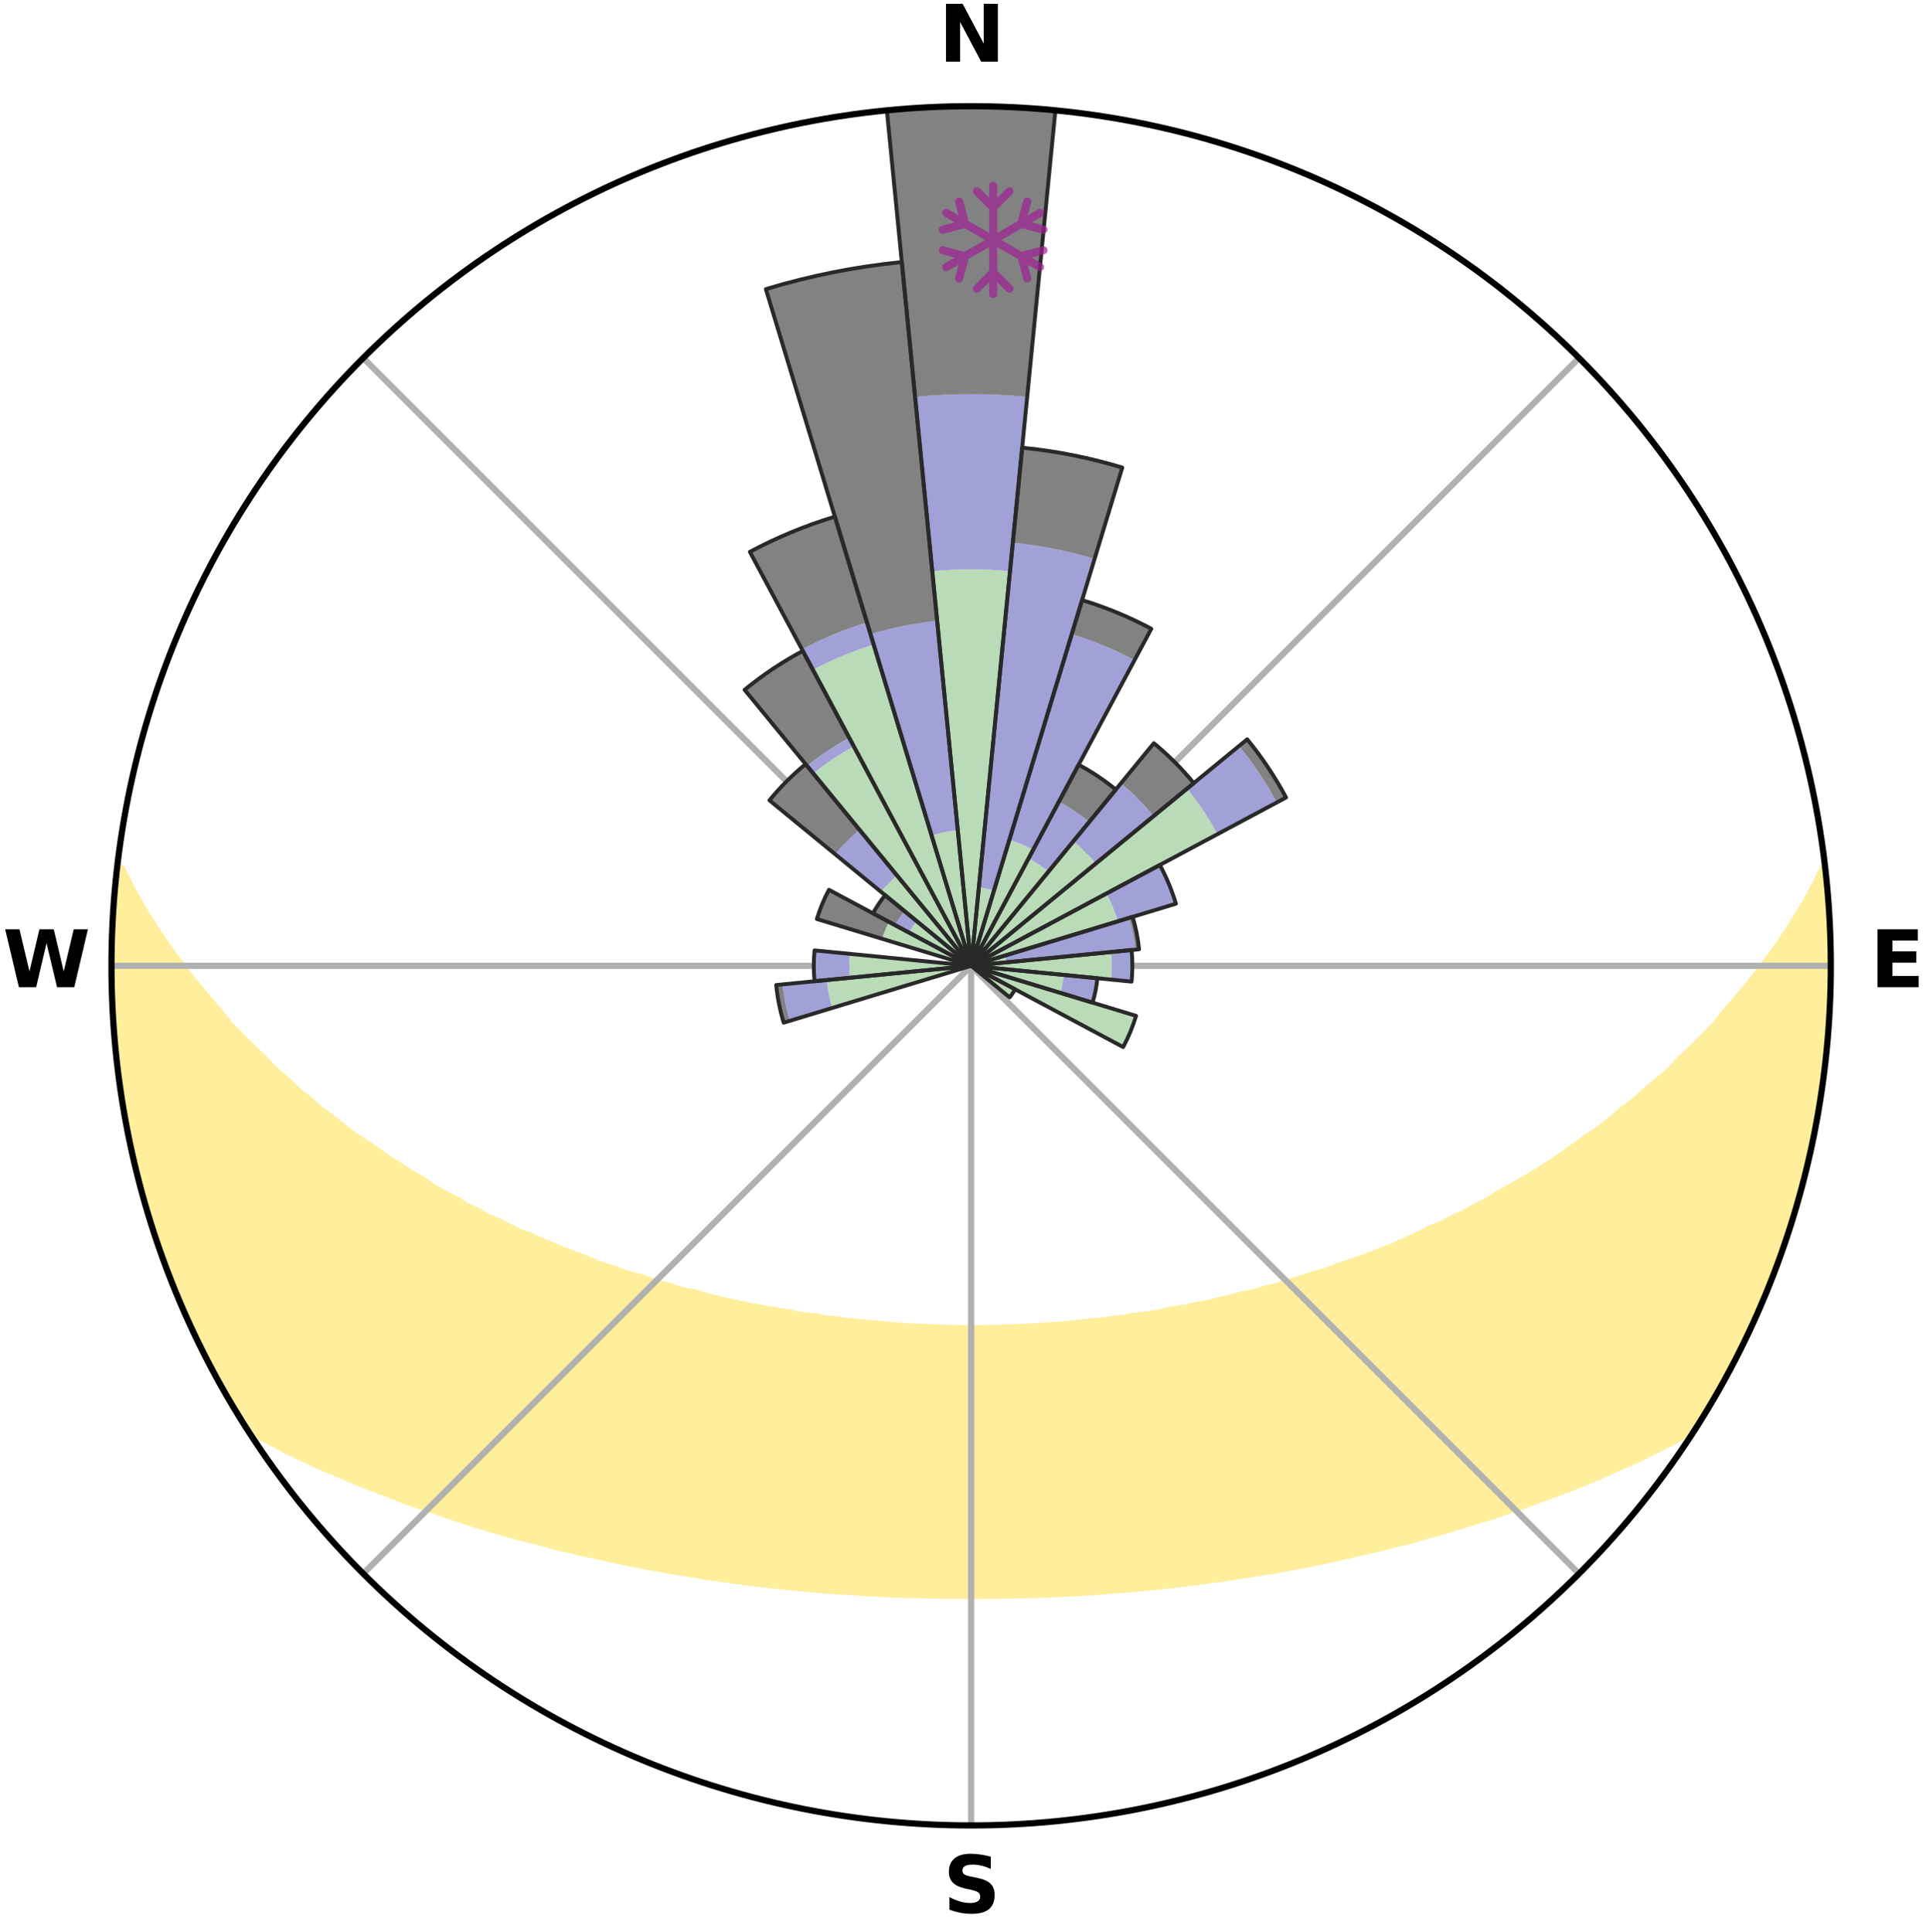 <?xml version="1.0" encoding="utf-8" standalone="no"?>
<!DOCTYPE svg PUBLIC "-//W3C//DTD SVG 1.1//EN"
  "http://www.w3.org/Graphics/SVG/1.1/DTD/svg11.dtd">
<svg xmlns:xlink="http://www.w3.org/1999/xlink" width="248.41pt" height="249.158pt" viewBox="0 0 248.41 249.158" xmlns="http://www.w3.org/2000/svg" version="1.1">
 <title>Ski Rose for Swain Ski &amp; Snowboard Resort</title>
 <defs>
  <style type="text/css">*{stroke-linejoin: round; stroke-linecap: butt}</style>
 </defs>
 <g id="figure_1">
  <g id="patch_1">
   <path d="M 0 249.158 
L 248.41 249.158 
L 248.41 0 
L 0 0 
z
" style="fill: #ffffff"/>
  </g>
  <g id="axes_1">
   <g id="patch_2">
    <path d="M 236.135 124.579 
C 236.135 110.018 233.267 95.599 227.695 82.147 
C 222.122 68.695 213.955 56.471 203.659 46.175 
C 193.363 35.879 181.139 27.711 167.687 22.139 
C 154.235 16.567 139.815 13.699 125.255 13.699 
C 110.694 13.699 96.275 16.567 82.823 22.139 
C 69.371 27.711 57.147 35.879 46.851 46.175 
C 36.555 56.471 28.387 68.695 22.815 82.147 
C 17.243 95.599 14.375 110.018 14.375 124.579 
C 14.375 139.14 17.243 153.559 22.815 167.011 
C 28.387 180.463 36.555 192.687 46.851 202.983 
C 57.147 213.279 69.371 221.447 82.823 227.019 
C 96.275 232.591 110.694 235.459 125.255 235.459 
C 139.815 235.459 154.235 232.591 167.687 227.019 
C 181.139 221.447 193.363 213.279 203.659 202.983 
C 213.955 192.687 222.122 180.463 227.695 167.011 
C 233.267 153.559 236.135 139.14 236.135 124.579 
M 125.255 124.579 
C 125.255 124.579 125.255 124.579 125.255 124.579 
C 125.255 124.579 125.255 124.579 125.255 124.579 
C 125.255 124.579 125.255 124.579 125.255 124.579 
C 125.255 124.579 125.255 124.579 125.255 124.579 
C 125.255 124.579 125.255 124.579 125.255 124.579 
C 125.255 124.579 125.255 124.579 125.255 124.579 
C 125.255 124.579 125.255 124.579 125.255 124.579 
C 125.255 124.579 125.255 124.579 125.255 124.579 
C 125.255 124.579 125.255 124.579 125.255 124.579 
C 125.255 124.579 125.255 124.579 125.255 124.579 
C 125.255 124.579 125.255 124.579 125.255 124.579 
C 125.255 124.579 125.255 124.579 125.255 124.579 
C 125.255 124.579 125.255 124.579 125.255 124.579 
C 125.255 124.579 125.255 124.579 125.255 124.579 
C 125.255 124.579 125.255 124.579 125.255 124.579 
C 125.255 124.579 125.255 124.579 125.255 124.579 
z
" style="fill: #ffffff"/>
   </g>
   <g id="PolyCollection_1">
    <defs>
     <path id="m6c31f5db8e" d="M 235.35 -137.123 
L 235.16 -137.101 
L 234.18 -135.067 
L 233.099 -133.067 
L 231.943 -131.104 
L 230.727 -129.184 
L 229.462 -127.308 
L 228.155 -125.477 
L 226.81 -123.693 
L 225.43 -121.956 
L 224.02 -120.267 
L 222.58 -118.626 
L 221.338 -117.017 
L 219.846 -115.471 
L 218.332 -113.974 
L 216.796 -112.527 
L 215.463 -111.097 
L 213.891 -109.747 
L 212.302 -108.446 
L 210.918 -107.151 
L 209.303 -105.946 
L 207.892 -104.74 
L 206.468 -103.576 
L 204.824 -102.513 
L 203.382 -101.437 
L 201.933 -100.402 
L 200.477 -99.41 
L 199.017 -98.459 
L 197.552 -97.548 
L 196.085 -96.678 
L 194.617 -95.848 
L 193.149 -95.058 
L 191.87 -94.221 
L 190.404 -93.505 
L 189.122 -92.736 
L 187.661 -92.092 
L 186.382 -91.39 
L 184.931 -90.816 
L 183.657 -90.178 
L 182.385 -89.569 
L 181.118 -88.991 
L 179.854 -88.441 
L 178.595 -87.919 
L 177.343 -87.425 
L 176.097 -86.958 
L 174.858 -86.517 
L 173.628 -86.101 
L 172.407 -85.71 
L 171.326 -85.231 
L 170.12 -84.886 
L 168.925 -84.563 
L 167.86 -84.148 
L 166.684 -83.866 
L 165.632 -83.491 
L 164.584 -83.135 
L 163.437 -82.91 
L 162.404 -82.59 
L 161.376 -82.286 
L 160.263 -82.111 
L 159.252 -81.839 
L 158.247 -81.583 
L 157.249 -81.341 
L 156.259 -81.113 
L 155.276 -80.899 
L 154.3 -80.697 
L 153.331 -80.508 
L 152.371 -80.33 
L 151.418 -80.163 
L 150.472 -80.007 
L 149.586 -79.766 
L 148.653 -79.631 
L 147.728 -79.505 
L 146.81 -79.387 
L 145.901 -79.276 
L 145.034 -79.091 
L 144.136 -78.997 
L 143.245 -78.908 
L 142.389 -78.752 
L 141.509 -78.678 
L 140.636 -78.609 
L 139.79 -78.479 
L 138.927 -78.421 
L 138.087 -78.309 
L 137.234 -78.261 
L 136.398 -78.165 
L 135.553 -78.125 
L 134.714 -78.088 
L 133.885 -78.013 
L 133.052 -77.983 
L 132.228 -77.922 
L 131.401 -77.898 
L 130.579 -77.851 
L 129.756 -77.832 
L 128.937 -77.798 
L 128.117 -77.785 
L 127.299 -77.763 
L 126.481 -77.749 
L 125.664 -77.745 
L 124.846 -77.745 
L 124.029 -77.755 
L 123.211 -77.765 
L 122.393 -77.788 
L 121.573 -77.802 
L 120.754 -77.837 
L 119.932 -77.857 
L 119.11 -77.905 
L 118.283 -77.93 
L 117.459 -77.992 
L 116.626 -78.023 
L 115.798 -78.099 
L 114.959 -78.137 
L 114.127 -78.228 
L 113.28 -78.274 
L 112.443 -78.381 
L 111.587 -78.436 
L 110.725 -78.496 
L 109.879 -78.626 
L 109.007 -78.696 
L 108.155 -78.844 
L 107.272 -78.928 
L 106.382 -79.017 
L 105.521 -79.193 
L 104.619 -79.298 
L 103.71 -79.409 
L 102.793 -79.528 
L 101.917 -79.747 
L 100.988 -79.885 
L 100.051 -80.032 
L 99.107 -80.189 
L 98.155 -80.356 
L 97.196 -80.535 
L 96.228 -80.725 
L 95.253 -80.927 
L 94.271 -81.141 
L 93.282 -81.37 
L 92.285 -81.612 
L 91.281 -81.869 
L 90.271 -82.14 
L 89.254 -82.428 
L 88.133 -82.62 
L 87.101 -82.941 
L 86.063 -83.279 
L 84.909 -83.523 
L 83.857 -83.898 
L 82.801 -84.292 
L 81.619 -84.594 
L 80.426 -84.918 
L 79.352 -85.374 
L 78.142 -85.742 
L 76.922 -86.133 
L 75.835 -86.658 
L 74.602 -87.098 
L 73.361 -87.564 
L 72.114 -88.056 
L 70.86 -88.576 
L 69.602 -89.124 
L 68.339 -89.701 
L 66.905 -90.208 
L 65.632 -90.846 
L 64.358 -91.515 
L 62.905 -92.122 
L 61.627 -92.855 
L 60.166 -93.533 
L 58.888 -94.334 
L 57.424 -95.085 
L 55.958 -95.875 
L 54.687 -96.782 
L 53.225 -97.648 
L 51.765 -98.555 
L 50.308 -99.502 
L 48.857 -100.491 
L 47.412 -101.521 
L 45.764 -102.534 
L 44.334 -103.652 
L 42.914 -104.811 
L 41.291 -105.965 
L 39.895 -107.212 
L 38.296 -108.462 
L 36.93 -109.799 
L 35.36 -111.144 
L 34.03 -112.569 
L 32.498 -114.011 
L 30.987 -115.502 
L 29.498 -117.043 
L 28.259 -118.647 
L 26.821 -120.281 
L 25.413 -121.965 
L 24.036 -123.696 
L 22.692 -125.474 
L 21.386 -127.299 
L 20.121 -129.169 
L 18.903 -131.084 
L 17.741 -133.041 
L 16.651 -135.036 
L 15.654 -137.066 
L 15.271 -137.11 
L 15.271 -137.11 
L 15.018 -135.194 
L 14.797 -133.272 
L 14.609 -131.346 
L 14.481 -129.416 
L 14.521 -127.479 
L 14.43 -125.546 
L 14.4 -123.612 
L 14.534 -121.68 
L 14.537 -119.745 
L 14.606 -117.811 
L 14.863 -115.891 
L 14.96 -113.959 
L 15.088 -112.027 
L 15.435 -110.121 
L 15.622 -108.194 
L 16.026 -106.3 
L 16.274 -104.381 
L 16.736 -102.501 
L 17.043 -100.589 
L 17.612 -98.736 
L 17.932 -96.823 
L 18.509 -94.976 
L 18.991 -93.102 
L 19.576 -91.259 
L 20.121 -89.402 
L 20.763 -87.577 
L 21.434 -85.762 
L 22.187 -83.979 
L 22.859 -82.165 
L 23.622 -80.388 
L 24.371 -78.604 
L 25.209 -76.86 
L 26.128 -75.156 
L 26.93 -73.394 
L 27.833 -71.683 
L 28.809 -70.013 
L 29.738 -68.316 
L 30.724 -66.65 
L 31.785 -65.032 
L 33.593 -63.909 
L 35.508 -62.897 
L 37.377 -61.897 
L 39.331 -60.999 
L 41.22 -60.097 
L 43.18 -59.294 
L 45.069 -58.479 
L 46.953 -57.703 
L 48.833 -56.967 
L 50.704 -56.266 
L 52.508 -55.545 
L 54.364 -54.915 
L 56.209 -54.317 
L 57.989 -53.695 
L 59.76 -53.104 
L 61.523 -52.543 
L 63.275 -52.011 
L 65.018 -51.506 
L 66.75 -51.028 
L 68.471 -50.576 
L 70.18 -50.149 
L 71.839 -49.693 
L 73.526 -49.313 
L 75.165 -48.901 
L 76.828 -48.565 
L 78.448 -48.198 
L 80.058 -47.85 
L 81.659 -47.523 
L 83.249 -47.214 
L 84.83 -46.924 
L 86.401 -46.65 
L 87.963 -46.395 
L 89.514 -46.153 
L 91.038 -45.885 
L 92.572 -45.676 
L 94.081 -45.439 
L 95.597 -45.256 
L 97.092 -45.049 
L 98.592 -44.893 
L 100.073 -44.713 
L 101.557 -44.578 
L 103.026 -44.423 
L 104.488 -44.281 
L 105.946 -44.151 
L 107.398 -44.033 
L 108.851 -43.95 
L 110.293 -43.852 
L 111.731 -43.765 
L 113.166 -43.688 
L 114.597 -43.622 
L 116.024 -43.564 
L 117.449 -43.517 
L 118.872 -43.479 
L 120.293 -43.45 
L 121.712 -43.43 
L 123.13 -43.419 
L 124.547 -43.417 
L 125.963 -43.414 
L 127.38 -43.416 
L 128.798 -43.426 
L 130.217 -43.446 
L 131.638 -43.474 
L 133.061 -43.512 
L 134.486 -43.559 
L 135.914 -43.616 
L 137.345 -43.682 
L 138.78 -43.758 
L 140.218 -43.845 
L 141.661 -43.942 
L 143.108 -44.05 
L 144.559 -44.17 
L 146.023 -44.275 
L 147.486 -44.416 
L 148.954 -44.57 
L 150.44 -44.703 
L 151.921 -44.882 
L 153.409 -45.075 
L 154.916 -45.247 
L 156.417 -45.468 
L 157.943 -45.663 
L 159.459 -45.915 
L 161.001 -46.142 
L 162.553 -46.381 
L 164.114 -46.639 
L 165.687 -46.91 
L 167.267 -47.202 
L 168.859 -47.508 
L 170.459 -47.837 
L 172.071 -48.183 
L 173.69 -48.552 
L 175.32 -48.939 
L 176.995 -49.297 
L 178.642 -49.732 
L 180.34 -50.136 
L 182.05 -50.562 
L 183.728 -51.068 
L 185.459 -51.546 
L 187.2 -52.051 
L 188.951 -52.583 
L 190.712 -53.145 
L 192.535 -53.681 
L 194.315 -54.303 
L 196.162 -54.899 
L 197.959 -55.586 
L 199.821 -56.252 
L 201.695 -56.95 
L 203.573 -57.689 
L 205.46 -58.463 
L 207.348 -59.28 
L 209.239 -60.135 
L 211.199 -60.984 
L 213.08 -61.934 
L 215.021 -62.885 
L 216.935 -63.897 
L 218.744 -65.02 
L 219.795 -66.645 
L 220.787 -68.306 
L 221.749 -69.985 
L 222.693 -71.675 
L 223.594 -73.387 
L 224.469 -75.113 
L 225.243 -76.887 
L 226.089 -78.626 
L 226.885 -80.389 
L 227.631 -82.173 
L 228.305 -83.987 
L 229.108 -85.75 
L 229.695 -87.595 
L 230.403 -89.397 
L 230.94 -91.257 
L 231.54 -93.096 
L 232.095 -94.95 
L 232.512 -96.84 
L 233.07 -98.695 
L 233.492 -100.584 
L 233.869 -102.481 
L 234.203 -104.387 
L 234.611 -106.279 
L 234.865 -108.198 
L 235.077 -110.121 
L 235.375 -112.032 
L 235.568 -113.957 
L 235.66 -115.89 
L 235.904 -117.811 
L 235.919 -119.747 
L 236.089 -121.677 
L 236.032 -123.612 
L 236.082 -125.546 
L 235.955 -127.478 
L 235.986 -129.414 
L 235.792 -131.34 
L 235.757 -133.276 
L 235.501 -135.195 
L 235.35 -137.123 
z
" style="stroke: #ffee9c"/>
    </defs>
    <g clip-path="url(#p444701cfa8)">
     <use xlink:href="#m6c31f5db8e" x="0" y="249.158" style="fill: #ffee9c; stroke: #ffee9c"/>
    </g>
   </g>
   <g id="matplotlib.axis_1">
    <g id="xtick_1">
     <g id="line2d_1">
      <path d="M 125.255 124.579 
L 125.255 13.699 
" clip-path="url(#p444701cfa8)" style="fill: none; stroke: #b0b0b0; stroke-width: 0.8; stroke-linecap: square"/>
     </g>
     <g id="text_1">
      <!-- N -->
      <g transform="translate(121.07 7.958) scale(0.1 -0.1)">
       <defs>
        <path id="DejaVuSans-Bold-4e" d="M 588 4666 
L 1931 4666 
L 3628 1466 
L 3628 4666 
L 4769 4666 
L 4769 0 
L 3425 0 
L 1728 3200 
L 1728 0 
L 588 0 
L 588 4666 
z
" transform="scale(0.016)"/>
       </defs>
       <use xlink:href="#DejaVuSans-Bold-4e"/>
      </g>
     </g>
    </g>
    <g id="xtick_2">
     <g id="line2d_2">
      <path d="M 125.255 124.579 
L 203.659 46.175 
" clip-path="url(#p444701cfa8)" style="fill: none; stroke: #b0b0b0; stroke-width: 0.8; stroke-linecap: square"/>
     </g>
    </g>
    <g id="xtick_3">
     <g id="line2d_3">
      <path d="M 125.255 124.579 
L 236.135 124.579 
" clip-path="url(#p444701cfa8)" style="fill: none; stroke: #b0b0b0; stroke-width: 0.8; stroke-linecap: square"/>
     </g>
     <g id="text_2">
      <!-- E -->
      <g transform="translate(241.219 127.338) scale(0.1 -0.1)">
       <defs>
        <path id="DejaVuSans-Bold-45" d="M 588 4666 
L 3834 4666 
L 3834 3756 
L 1791 3756 
L 1791 2888 
L 3713 2888 
L 3713 1978 
L 1791 1978 
L 1791 909 
L 3903 909 
L 3903 0 
L 588 0 
L 588 4666 
z
" transform="scale(0.016)"/>
       </defs>
       <use xlink:href="#DejaVuSans-Bold-45"/>
      </g>
     </g>
    </g>
    <g id="xtick_4">
     <g id="line2d_4">
      <path d="M 125.255 124.579 
L 203.659 202.983 
" clip-path="url(#p444701cfa8)" style="fill: none; stroke: #b0b0b0; stroke-width: 0.8; stroke-linecap: square"/>
     </g>
    </g>
    <g id="xtick_5">
     <g id="line2d_5">
      <path d="M 125.255 124.579 
L 125.255 235.459 
" clip-path="url(#p444701cfa8)" style="fill: none; stroke: #b0b0b0; stroke-width: 0.8; stroke-linecap: square"/>
     </g>
     <g id="text_3">
      <!-- S -->
      <g transform="translate(121.654 246.718) scale(0.1 -0.1)">
       <defs>
        <path id="DejaVuSans-Bold-53" d="M 3834 4519 
L 3834 3531 
Q 3450 3703 3084 3790 
Q 2719 3878 2394 3878 
Q 1963 3878 1756 3759 
Q 1550 3641 1550 3391 
Q 1550 3203 1689 3098 
Q 1828 2994 2194 2919 
L 2706 2816 
Q 3484 2659 3812 2340 
Q 4141 2022 4141 1434 
Q 4141 663 3683 286 
Q 3225 -91 2284 -91 
Q 1841 -91 1394 -6 
Q 947 78 500 244 
L 500 1259 
Q 947 1022 1364 901 
Q 1781 781 2169 781 
Q 2563 781 2772 912 
Q 2981 1044 2981 1288 
Q 2981 1506 2839 1625 
Q 2697 1744 2272 1838 
L 1806 1941 
Q 1106 2091 782 2419 
Q 459 2747 459 3303 
Q 459 4000 909 4375 
Q 1359 4750 2203 4750 
Q 2588 4750 2994 4692 
Q 3400 4634 3834 4519 
z
" transform="scale(0.016)"/>
       </defs>
       <use xlink:href="#DejaVuSans-Bold-53"/>
      </g>
     </g>
    </g>
    <g id="xtick_6">
     <g id="line2d_6">
      <path d="M 125.255 124.579 
L 46.851 202.983 
" clip-path="url(#p444701cfa8)" style="fill: none; stroke: #b0b0b0; stroke-width: 0.8; stroke-linecap: square"/>
     </g>
    </g>
    <g id="xtick_7">
     <g id="line2d_7">
      <path d="M 125.255 124.579 
L 14.375 124.579 
" clip-path="url(#p444701cfa8)" style="fill: none; stroke: #b0b0b0; stroke-width: 0.8; stroke-linecap: square"/>
     </g>
     <g id="text_4">
      <!-- W -->
      <g transform="translate(0.36 127.338) scale(0.1 -0.1)">
       <defs>
        <path id="DejaVuSans-Bold-57" d="M 191 4666 
L 1344 4666 
L 2150 1275 
L 2950 4666 
L 4109 4666 
L 4909 1275 
L 5716 4666 
L 6859 4666 
L 5759 0 
L 4372 0 
L 3525 3547 
L 2688 0 
L 1300 0 
L 191 4666 
z
" transform="scale(0.016)"/>
       </defs>
       <use xlink:href="#DejaVuSans-Bold-57"/>
      </g>
     </g>
    </g>
    <g id="xtick_8">
     <g id="line2d_8">
      <path d="M 125.255 124.579 
L 46.851 46.175 
" clip-path="url(#p444701cfa8)" style="fill: none; stroke: #b0b0b0; stroke-width: 0.8; stroke-linecap: square"/>
     </g>
    </g>
   </g>
   <g id="matplotlib.axis_2"/>
   <g id="patch_3">
    <path d="M 125.255 124.579 
C 125.255 124.579 125.255 124.579 125.255 124.579 
C 125.255 124.579 125.255 124.579 125.255 124.579 
L 125.255 124.579 
C 125.255 124.579 125.255 124.579 125.255 124.579 
C 125.255 124.579 125.255 124.579 125.255 124.579 
z
" clip-path="url(#p444701cfa8)" style="fill: #d9d9d9"/>
   </g>
   <g id="patch_4">
    <path d="M 125.255 124.579 
C 125.255 124.579 125.255 124.579 125.255 124.579 
C 125.255 124.579 125.255 124.579 125.255 124.579 
L 125.255 124.579 
C 125.255 124.579 125.255 124.579 125.255 124.579 
C 125.255 124.579 125.255 124.579 125.255 124.579 
z
" clip-path="url(#p444701cfa8)" style="fill: #d9d9d9"/>
   </g>
   <g id="patch_5">
    <path d="M 125.255 124.579 
C 125.255 124.579 125.255 124.579 125.255 124.579 
C 125.255 124.579 125.255 124.579 125.255 124.579 
L 125.255 124.579 
C 125.255 124.579 125.255 124.579 125.255 124.579 
C 125.255 124.579 125.255 124.579 125.255 124.579 
z
" clip-path="url(#p444701cfa8)" style="fill: #d9d9d9"/>
   </g>
   <g id="patch_6">
    <path d="M 125.255 124.579 
C 125.255 124.579 125.255 124.579 125.255 124.579 
C 125.255 124.579 125.255 124.579 125.255 124.579 
L 125.255 124.579 
C 125.255 124.579 125.255 124.579 125.255 124.579 
C 125.255 124.579 125.255 124.579 125.255 124.579 
z
" clip-path="url(#p444701cfa8)" style="fill: #d9d9d9"/>
   </g>
   <g id="patch_7">
    <path d="M 125.255 124.579 
C 125.255 124.579 125.255 124.579 125.255 124.579 
C 125.255 124.579 125.255 124.579 125.255 124.579 
L 125.255 124.579 
C 125.255 124.579 125.255 124.579 125.255 124.579 
C 125.255 124.579 125.255 124.579 125.255 124.579 
z
" clip-path="url(#p444701cfa8)" style="fill: #d9d9d9"/>
   </g>
   <g id="patch_8">
    <path d="M 125.255 124.579 
C 125.255 124.579 125.255 124.579 125.255 124.579 
C 125.255 124.579 125.255 124.579 125.255 124.579 
L 125.255 124.579 
C 125.255 124.579 125.255 124.579 125.255 124.579 
C 125.255 124.579 125.255 124.579 125.255 124.579 
z
" clip-path="url(#p444701cfa8)" style="fill: #d9d9d9"/>
   </g>
   <g id="patch_9">
    <path d="M 125.255 124.579 
C 125.255 124.579 125.255 124.579 125.255 124.579 
C 125.255 124.579 125.255 124.579 125.255 124.579 
L 125.255 124.579 
C 125.255 124.579 125.255 124.579 125.255 124.579 
C 125.255 124.579 125.255 124.579 125.255 124.579 
z
" clip-path="url(#p444701cfa8)" style="fill: #d9d9d9"/>
   </g>
   <g id="patch_10">
    <path d="M 125.255 124.579 
C 125.255 124.579 125.255 124.579 125.255 124.579 
C 125.255 124.579 125.255 124.579 125.255 124.579 
L 125.255 124.579 
C 125.255 124.579 125.255 124.579 125.255 124.579 
C 125.255 124.579 125.255 124.579 125.255 124.579 
z
" clip-path="url(#p444701cfa8)" style="fill: #d9d9d9"/>
   </g>
   <g id="patch_11">
    <path d="M 125.255 124.579 
C 125.255 124.579 125.255 124.579 125.255 124.579 
C 125.255 124.579 125.255 124.579 125.255 124.579 
L 125.255 124.579 
C 125.255 124.579 125.255 124.579 125.255 124.579 
C 125.255 124.579 125.255 124.579 125.255 124.579 
z
" clip-path="url(#p444701cfa8)" style="fill: #d9d9d9"/>
   </g>
   <g id="patch_12">
    <path d="M 125.255 124.579 
C 125.255 124.579 125.255 124.579 125.255 124.579 
C 125.255 124.579 125.255 124.579 125.255 124.579 
L 125.255 124.579 
C 125.255 124.579 125.255 124.579 125.255 124.579 
C 125.255 124.579 125.255 124.579 125.255 124.579 
z
" clip-path="url(#p444701cfa8)" style="fill: #d9d9d9"/>
   </g>
   <g id="patch_13">
    <path d="M 125.255 124.579 
C 125.255 124.579 125.255 124.579 125.255 124.579 
C 125.255 124.579 125.255 124.579 125.255 124.579 
L 125.255 124.579 
C 125.255 124.579 125.255 124.579 125.255 124.579 
C 125.255 124.579 125.255 124.579 125.255 124.579 
z
" clip-path="url(#p444701cfa8)" style="fill: #d9d9d9"/>
   </g>
   <g id="patch_14">
    <path d="M 125.255 124.579 
C 125.255 124.579 125.255 124.579 125.255 124.579 
C 125.255 124.579 125.255 124.579 125.255 124.579 
L 125.255 124.579 
C 125.255 124.579 125.255 124.579 125.255 124.579 
C 125.255 124.579 125.255 124.579 125.255 124.579 
z
" clip-path="url(#p444701cfa8)" style="fill: #d9d9d9"/>
   </g>
   <g id="patch_15">
    <path d="M 125.255 124.579 
C 125.255 124.579 125.255 124.579 125.255 124.579 
C 125.255 124.579 125.255 124.579 125.255 124.579 
L 125.255 124.579 
C 125.255 124.579 125.255 124.579 125.255 124.579 
C 125.255 124.579 125.255 124.579 125.255 124.579 
z
" clip-path="url(#p444701cfa8)" style="fill: #d9d9d9"/>
   </g>
   <g id="patch_16">
    <path d="M 125.255 124.579 
C 125.255 124.579 125.255 124.579 125.255 124.579 
C 125.255 124.579 125.255 124.579 125.255 124.579 
L 125.255 124.579 
C 125.255 124.579 125.255 124.579 125.255 124.579 
C 125.255 124.579 125.255 124.579 125.255 124.579 
z
" clip-path="url(#p444701cfa8)" style="fill: #d9d9d9"/>
   </g>
   <g id="patch_17">
    <path d="M 125.255 124.579 
C 125.255 124.579 125.255 124.579 125.255 124.579 
C 125.255 124.579 125.255 124.579 125.255 124.579 
L 125.255 124.579 
C 125.255 124.579 125.255 124.579 125.255 124.579 
C 125.255 124.579 125.255 124.579 125.255 124.579 
z
" clip-path="url(#p444701cfa8)" style="fill: #d9d9d9"/>
   </g>
   <g id="patch_18">
    <path d="M 125.255 124.579 
C 125.255 124.579 125.255 124.579 125.255 124.579 
C 125.255 124.579 125.255 124.579 125.255 124.579 
L 125.255 124.579 
C 125.255 124.579 125.255 124.579 125.255 124.579 
C 125.255 124.579 125.255 124.579 125.255 124.579 
z
" clip-path="url(#p444701cfa8)" style="fill: #d9d9d9"/>
   </g>
   <g id="patch_19">
    <path d="M 125.255 124.579 
C 125.255 124.579 125.255 124.579 125.255 124.579 
C 125.255 124.579 125.255 124.579 125.255 124.579 
L 125.255 124.579 
C 125.255 124.579 125.255 124.579 125.255 124.579 
C 125.255 124.579 125.255 124.579 125.255 124.579 
z
" clip-path="url(#p444701cfa8)" style="fill: #d9d9d9"/>
   </g>
   <g id="patch_20">
    <path d="M 125.255 124.579 
C 125.255 124.579 125.255 124.579 125.255 124.579 
C 125.255 124.579 125.255 124.579 125.255 124.579 
L 125.255 124.579 
C 125.255 124.579 125.255 124.579 125.255 124.579 
C 125.255 124.579 125.255 124.579 125.255 124.579 
z
" clip-path="url(#p444701cfa8)" style="fill: #d9d9d9"/>
   </g>
   <g id="patch_21">
    <path d="M 125.255 124.579 
C 125.255 124.579 125.255 124.579 125.255 124.579 
C 125.255 124.579 125.255 124.579 125.255 124.579 
L 125.255 124.579 
C 125.255 124.579 125.255 124.579 125.255 124.579 
C 125.255 124.579 125.255 124.579 125.255 124.579 
z
" clip-path="url(#p444701cfa8)" style="fill: #d9d9d9"/>
   </g>
   <g id="patch_22">
    <path d="M 125.255 124.579 
C 125.255 124.579 125.255 124.579 125.255 124.579 
C 125.255 124.579 125.255 124.579 125.255 124.579 
L 125.255 124.579 
C 125.255 124.579 125.255 124.579 125.255 124.579 
C 125.255 124.579 125.255 124.579 125.255 124.579 
z
" clip-path="url(#p444701cfa8)" style="fill: #d9d9d9"/>
   </g>
   <g id="patch_23">
    <path d="M 125.255 124.579 
C 125.255 124.579 125.255 124.579 125.255 124.579 
C 125.255 124.579 125.255 124.579 125.255 124.579 
L 125.255 124.579 
C 125.255 124.579 125.255 124.579 125.255 124.579 
C 125.255 124.579 125.255 124.579 125.255 124.579 
z
" clip-path="url(#p444701cfa8)" style="fill: #d9d9d9"/>
   </g>
   <g id="patch_24">
    <path d="M 125.255 124.579 
C 125.255 124.579 125.255 124.579 125.255 124.579 
C 125.255 124.579 125.255 124.579 125.255 124.579 
L 125.255 124.579 
C 125.255 124.579 125.255 124.579 125.255 124.579 
C 125.255 124.579 125.255 124.579 125.255 124.579 
z
" clip-path="url(#p444701cfa8)" style="fill: #d9d9d9"/>
   </g>
   <g id="patch_25">
    <path d="M 125.255 124.579 
C 125.255 124.579 125.255 124.579 125.255 124.579 
C 125.255 124.579 125.255 124.579 125.255 124.579 
L 125.255 124.579 
C 125.255 124.579 125.255 124.579 125.255 124.579 
C 125.255 124.579 125.255 124.579 125.255 124.579 
z
" clip-path="url(#p444701cfa8)" style="fill: #d9d9d9"/>
   </g>
   <g id="patch_26">
    <path d="M 125.255 124.579 
C 125.255 124.579 125.255 124.579 125.255 124.579 
C 125.255 124.579 125.255 124.579 125.255 124.579 
L 125.255 124.579 
C 125.255 124.579 125.255 124.579 125.255 124.579 
C 125.255 124.579 125.255 124.579 125.255 124.579 
z
" clip-path="url(#p444701cfa8)" style="fill: #d9d9d9"/>
   </g>
   <g id="patch_27">
    <path d="M 125.255 124.579 
C 125.255 124.579 125.255 124.579 125.255 124.579 
C 125.255 124.579 125.255 124.579 125.255 124.579 
L 125.255 124.579 
C 125.255 124.579 125.255 124.579 125.255 124.579 
C 125.255 124.579 125.255 124.579 125.255 124.579 
z
" clip-path="url(#p444701cfa8)" style="fill: #d9d9d9"/>
   </g>
   <g id="patch_28">
    <path d="M 125.255 124.579 
C 125.255 124.579 125.255 124.579 125.255 124.579 
C 125.255 124.579 125.255 124.579 125.255 124.579 
L 125.255 124.579 
C 125.255 124.579 125.255 124.579 125.255 124.579 
C 125.255 124.579 125.255 124.579 125.255 124.579 
z
" clip-path="url(#p444701cfa8)" style="fill: #d9d9d9"/>
   </g>
   <g id="patch_29">
    <path d="M 125.255 124.579 
C 125.255 124.579 125.255 124.579 125.255 124.579 
C 125.255 124.579 125.255 124.579 125.255 124.579 
L 125.255 124.579 
C 125.255 124.579 125.255 124.579 125.255 124.579 
C 125.255 124.579 125.255 124.579 125.255 124.579 
z
" clip-path="url(#p444701cfa8)" style="fill: #d9d9d9"/>
   </g>
   <g id="patch_30">
    <path d="M 125.255 124.579 
C 125.255 124.579 125.255 124.579 125.255 124.579 
C 125.255 124.579 125.255 124.579 125.255 124.579 
L 125.255 124.579 
C 125.255 124.579 125.255 124.579 125.255 124.579 
C 125.255 124.579 125.255 124.579 125.255 124.579 
z
" clip-path="url(#p444701cfa8)" style="fill: #d9d9d9"/>
   </g>
   <g id="patch_31">
    <path d="M 125.255 124.579 
C 125.255 124.579 125.255 124.579 125.255 124.579 
C 125.255 124.579 125.255 124.579 125.255 124.579 
L 125.255 124.579 
C 125.255 124.579 125.255 124.579 125.255 124.579 
C 125.255 124.579 125.255 124.579 125.255 124.579 
z
" clip-path="url(#p444701cfa8)" style="fill: #d9d9d9"/>
   </g>
   <g id="patch_32">
    <path d="M 125.255 124.579 
C 125.255 124.579 125.255 124.579 125.255 124.579 
C 125.255 124.579 125.255 124.579 125.255 124.579 
L 125.255 124.579 
C 125.255 124.579 125.255 124.579 125.255 124.579 
C 125.255 124.579 125.255 124.579 125.255 124.579 
z
" clip-path="url(#p444701cfa8)" style="fill: #d9d9d9"/>
   </g>
   <g id="patch_33">
    <path d="M 125.255 124.579 
C 125.255 124.579 125.255 124.579 125.255 124.579 
C 125.255 124.579 125.255 124.579 125.255 124.579 
L 125.255 124.579 
C 125.255 124.579 125.255 124.579 125.255 124.579 
C 125.255 124.579 125.255 124.579 125.255 124.579 
z
" clip-path="url(#p444701cfa8)" style="fill: #d9d9d9"/>
   </g>
   <g id="patch_34">
    <path d="M 125.255 124.579 
C 125.255 124.579 125.255 124.579 125.255 124.579 
C 125.255 124.579 125.255 124.579 125.255 124.579 
L 125.255 124.579 
C 125.255 124.579 125.255 124.579 125.255 124.579 
C 125.255 124.579 125.255 124.579 125.255 124.579 
z
" clip-path="url(#p444701cfa8)" style="fill: #d9d9d9"/>
   </g>
   <g id="patch_35">
    <path d="M 125.255 124.579 
C 125.255 124.579 125.255 124.579 125.255 124.579 
C 125.255 124.579 125.255 124.579 125.255 124.579 
L 130.268 73.684 
C 128.602 73.52 126.929 73.438 125.255 73.438 
C 123.581 73.438 121.908 73.52 120.242 73.684 
z
" clip-path="url(#p444701cfa8)" style="fill: #badbb8"/>
   </g>
   <g id="patch_36">
    <path d="M 125.255 124.579 
C 125.255 124.579 125.255 124.579 125.255 124.579 
C 125.255 124.579 125.255 124.579 125.255 124.579 
L 128.2 114.869 
C 127.883 114.772 127.56 114.692 127.234 114.627 
C 126.909 114.562 126.58 114.513 126.249 114.481 
z
" clip-path="url(#p444701cfa8)" style="fill: #badbb8"/>
   </g>
   <g id="patch_37">
    <path d="M 125.255 124.579 
C 125.255 124.579 125.255 124.579 125.255 124.579 
C 125.255 124.579 125.255 124.579 125.255 124.579 
L 133.259 109.604 
C 132.769 109.342 132.266 109.105 131.753 108.892 
C 131.239 108.679 130.716 108.492 130.184 108.331 
z
" clip-path="url(#p444701cfa8)" style="fill: #badbb8"/>
   </g>
   <g id="patch_38">
    <path d="M 125.255 124.579 
C 125.255 124.579 125.255 124.579 125.255 124.579 
C 125.255 124.579 125.255 124.579 125.255 124.579 
L 135.228 112.427 
C 134.83 112.101 134.416 111.794 133.988 111.508 
C 133.561 111.222 133.119 110.958 132.665 110.715 
z
" clip-path="url(#p444701cfa8)" style="fill: #badbb8"/>
   </g>
   <g id="patch_39">
    <path d="M 125.255 124.579 
C 125.255 124.579 125.255 124.579 125.255 124.579 
C 125.255 124.579 125.255 124.579 125.255 124.579 
L 141.33 111.386 
C 140.898 110.86 140.441 110.356 139.96 109.874 
C 139.478 109.393 138.974 108.936 138.448 108.504 
z
" clip-path="url(#p444701cfa8)" style="fill: #badbb8"/>
   </g>
   <g id="patch_40">
    <path d="M 125.255 124.579 
C 125.255 124.579 125.255 124.579 125.255 124.579 
C 125.255 124.579 125.255 124.579 125.255 124.579 
L 157.021 107.6 
C 156.465 106.56 155.859 105.548 155.204 104.568 
C 154.549 103.587 153.846 102.64 153.098 101.729 
z
" clip-path="url(#p444701cfa8)" style="fill: #badbb8"/>
   </g>
   <g id="patch_41">
    <path d="M 125.255 124.579 
C 125.255 124.579 125.255 124.579 125.255 124.579 
C 125.255 124.579 125.255 124.579 125.255 124.579 
L 144.184 118.837 
C 143.996 118.217 143.778 117.607 143.53 117.009 
C 143.282 116.411 143.005 115.825 142.7 115.254 
z
" clip-path="url(#p444701cfa8)" style="fill: #badbb8"/>
   </g>
   <g id="patch_42">
    <path d="M 125.255 124.579 
C 125.255 124.579 125.255 124.579 125.255 124.579 
C 125.255 124.579 125.255 124.579 125.255 124.579 
L 129.771 124.134 
C 129.756 123.986 129.735 123.839 129.706 123.694 
C 129.677 123.548 129.641 123.404 129.597 123.262 
z
" clip-path="url(#p444701cfa8)" style="fill: #badbb8"/>
   </g>
   <g id="patch_43">
    <path d="M 125.255 124.579 
C 125.255 124.579 125.255 124.579 125.255 124.579 
C 125.255 124.579 125.255 124.579 125.255 124.579 
L 143.32 126.358 
C 143.378 125.767 143.407 125.173 143.407 124.579 
C 143.407 123.985 143.378 123.391 143.32 122.8 
z
" clip-path="url(#p444701cfa8)" style="fill: #badbb8"/>
   </g>
   <g id="patch_44">
    <path d="M 125.255 124.579 
C 125.255 124.579 125.255 124.579 125.255 124.579 
C 125.255 124.579 125.255 124.579 125.255 124.579 
L 136.744 128.064 
C 136.858 127.688 136.954 127.307 137.031 126.921 
C 137.107 126.536 137.165 126.147 137.203 125.756 
z
" clip-path="url(#p444701cfa8)" style="fill: #badbb8"/>
   </g>
   <g id="patch_45">
    <path d="M 125.255 124.579 
C 125.255 124.579 125.255 124.579 125.255 124.579 
C 125.255 124.579 125.255 124.579 125.255 124.579 
L 144.861 135.059 
C 145.204 134.417 145.516 133.759 145.794 133.087 
C 146.073 132.414 146.318 131.729 146.529 131.033 
z
" clip-path="url(#p444701cfa8)" style="fill: #badbb8"/>
   </g>
   <g id="patch_46">
    <path d="M 125.255 124.579 
C 125.255 124.579 125.255 124.579 125.255 124.579 
C 125.255 124.579 125.255 124.579 125.255 124.579 
L 130.216 128.65 
C 130.349 128.488 130.474 128.319 130.591 128.145 
C 130.708 127.97 130.816 127.79 130.915 127.604 
z
" clip-path="url(#p444701cfa8)" style="fill: #badbb8"/>
   </g>
   <g id="patch_47">
    <path d="M 125.255 124.579 
C 125.255 124.579 125.255 124.579 125.255 124.579 
C 125.255 124.579 125.255 124.579 125.255 124.579 
L 125.255 124.579 
C 125.255 124.579 125.255 124.579 125.255 124.579 
C 125.255 124.579 125.255 124.579 125.255 124.579 
z
" clip-path="url(#p444701cfa8)" style="fill: #badbb8"/>
   </g>
   <g id="patch_48">
    <path d="M 125.255 124.579 
C 125.255 124.579 125.255 124.579 125.255 124.579 
C 125.255 124.579 125.255 124.579 125.255 124.579 
L 125.255 124.579 
C 125.255 124.579 125.255 124.579 125.255 124.579 
C 125.255 124.579 125.255 124.579 125.255 124.579 
z
" clip-path="url(#p444701cfa8)" style="fill: #badbb8"/>
   </g>
   <g id="patch_49">
    <path d="M 125.255 124.579 
C 125.255 124.579 125.255 124.579 125.255 124.579 
C 125.255 124.579 125.255 124.579 125.255 124.579 
L 125.255 124.579 
C 125.255 124.579 125.255 124.579 125.255 124.579 
C 125.255 124.579 125.255 124.579 125.255 124.579 
z
" clip-path="url(#p444701cfa8)" style="fill: #badbb8"/>
   </g>
   <g id="patch_50">
    <path d="M 125.255 124.579 
C 125.255 124.579 125.255 124.579 125.255 124.579 
C 125.255 124.579 125.255 124.579 125.255 124.579 
L 125.255 124.579 
C 125.255 124.579 125.255 124.579 125.255 124.579 
C 125.255 124.579 125.255 124.579 125.255 124.579 
z
" clip-path="url(#p444701cfa8)" style="fill: #badbb8"/>
   </g>
   <g id="patch_51">
    <path d="M 125.255 124.579 
C 125.255 124.579 125.255 124.579 125.255 124.579 
C 125.255 124.579 125.255 124.579 125.255 124.579 
L 125.255 124.579 
C 125.255 124.579 125.255 124.579 125.255 124.579 
C 125.255 124.579 125.255 124.579 125.255 124.579 
z
" clip-path="url(#p444701cfa8)" style="fill: #badbb8"/>
   </g>
   <g id="patch_52">
    <path d="M 125.255 124.579 
C 125.255 124.579 125.255 124.579 125.255 124.579 
C 125.255 124.579 125.255 124.579 125.255 124.579 
L 125.255 124.579 
C 125.255 124.579 125.255 124.579 125.255 124.579 
C 125.255 124.579 125.255 124.579 125.255 124.579 
z
" clip-path="url(#p444701cfa8)" style="fill: #badbb8"/>
   </g>
   <g id="patch_53">
    <path d="M 125.255 124.579 
C 125.255 124.579 125.255 124.579 125.255 124.579 
C 125.255 124.579 125.255 124.579 125.255 124.579 
L 125.255 124.579 
C 125.255 124.579 125.255 124.579 125.255 124.579 
C 125.255 124.579 125.255 124.579 125.255 124.579 
z
" clip-path="url(#p444701cfa8)" style="fill: #badbb8"/>
   </g>
   <g id="patch_54">
    <path d="M 125.255 124.579 
C 125.255 124.579 125.255 124.579 125.255 124.579 
C 125.255 124.579 125.255 124.579 125.255 124.579 
L 125.255 124.579 
C 125.255 124.579 125.255 124.579 125.255 124.579 
C 125.255 124.579 125.255 124.579 125.255 124.579 
z
" clip-path="url(#p444701cfa8)" style="fill: #badbb8"/>
   </g>
   <g id="patch_55">
    <path d="M 125.255 124.579 
C 125.255 124.579 125.255 124.579 125.255 124.579 
C 125.255 124.579 125.255 124.579 125.255 124.579 
L 125.255 124.579 
C 125.255 124.579 125.255 124.579 125.255 124.579 
C 125.255 124.579 125.255 124.579 125.255 124.579 
z
" clip-path="url(#p444701cfa8)" style="fill: #badbb8"/>
   </g>
   <g id="patch_56">
    <path d="M 125.255 124.579 
C 125.255 124.579 125.255 124.579 125.255 124.579 
C 125.255 124.579 125.255 124.579 125.255 124.579 
L 125.255 124.579 
C 125.255 124.579 125.255 124.579 125.255 124.579 
C 125.255 124.579 125.255 124.579 125.255 124.579 
z
" clip-path="url(#p444701cfa8)" style="fill: #badbb8"/>
   </g>
   <g id="patch_57">
    <path d="M 125.255 124.579 
C 125.255 124.579 125.255 124.579 125.255 124.579 
C 125.255 124.579 125.255 124.579 125.255 124.579 
L 125.255 124.579 
C 125.255 124.579 125.255 124.579 125.255 124.579 
C 125.255 124.579 125.255 124.579 125.255 124.579 
z
" clip-path="url(#p444701cfa8)" style="fill: #badbb8"/>
   </g>
   <g id="patch_58">
    <path d="M 125.255 124.579 
C 125.255 124.579 125.255 124.579 125.255 124.579 
C 125.255 124.579 125.255 124.579 125.255 124.579 
L 106.634 126.413 
C 106.694 127.023 106.784 127.629 106.904 128.229 
C 107.023 128.83 107.172 129.424 107.35 130.01 
z
" clip-path="url(#p444701cfa8)" style="fill: #badbb8"/>
   </g>
   <g id="patch_59">
    <path d="M 125.255 124.579 
C 125.255 124.579 125.255 124.579 125.255 124.579 
C 125.255 124.579 125.255 124.579 125.255 124.579 
L 109.61 123.038 
C 109.56 123.55 109.535 124.065 109.535 124.579 
C 109.535 125.094 109.56 125.608 109.61 126.12 
z
" clip-path="url(#p444701cfa8)" style="fill: #badbb8"/>
   </g>
   <g id="patch_60">
    <path d="M 125.255 124.579 
C 125.255 124.579 125.255 124.579 125.255 124.579 
C 125.255 124.579 125.255 124.579 125.255 124.579 
L 125.255 124.579 
C 125.255 124.579 125.255 124.579 125.255 124.579 
C 125.255 124.579 125.255 124.579 125.255 124.579 
z
" clip-path="url(#p444701cfa8)" style="fill: #badbb8"/>
   </g>
   <g id="patch_61">
    <path d="M 125.255 124.579 
C 125.255 124.579 125.255 124.579 125.255 124.579 
C 125.255 124.579 125.255 124.579 125.255 124.579 
L 114.666 118.919 
C 114.481 119.266 114.313 119.621 114.162 119.984 
C 114.012 120.347 113.879 120.718 113.765 121.094 
z
" clip-path="url(#p444701cfa8)" style="fill: #badbb8"/>
   </g>
   <g id="patch_62">
    <path d="M 125.255 124.579 
C 125.255 124.579 125.255 124.579 125.255 124.579 
C 125.255 124.579 125.255 124.579 125.255 124.579 
L 118.239 118.821 
C 118.051 119.051 117.873 119.29 117.708 119.537 
C 117.543 119.784 117.391 120.039 117.25 120.301 
z
" clip-path="url(#p444701cfa8)" style="fill: #badbb8"/>
   </g>
   <g id="patch_63">
    <path d="M 125.255 124.579 
C 125.255 124.579 125.255 124.579 125.255 124.579 
C 125.255 124.579 125.255 124.579 125.255 124.579 
L 115.707 112.945 
C 115.326 113.257 114.961 113.588 114.612 113.936 
C 114.264 114.285 113.933 114.65 113.62 115.031 
z
" clip-path="url(#p444701cfa8)" style="fill: #badbb8"/>
   </g>
   <g id="patch_64">
    <path d="M 125.255 124.579 
C 125.255 124.579 125.255 124.579 125.255 124.579 
C 125.255 124.579 125.255 124.579 125.255 124.579 
L 110.128 96.279 
C 109.202 96.775 108.301 97.315 107.427 97.898 
C 106.554 98.482 105.71 99.108 104.898 99.774 
z
" clip-path="url(#p444701cfa8)" style="fill: #badbb8"/>
   </g>
   <g id="patch_65">
    <path d="M 125.255 124.579 
C 125.255 124.579 125.255 124.579 125.255 124.579 
C 125.255 124.579 125.255 124.579 125.255 124.579 
L 112.688 83.153 
C 111.333 83.565 109.998 84.042 108.689 84.584 
C 107.379 85.127 106.098 85.733 104.848 86.401 
z
" clip-path="url(#p444701cfa8)" style="fill: #badbb8"/>
   </g>
   <g id="patch_66">
    <path d="M 125.255 124.579 
C 125.255 124.579 125.255 124.579 125.255 124.579 
C 125.255 124.579 125.255 124.579 125.255 124.579 
L 123.532 107.088 
C 122.96 107.144 122.39 107.229 121.826 107.341 
C 121.262 107.453 120.703 107.593 120.153 107.76 
z
" clip-path="url(#p444701cfa8)" style="fill: #badbb8"/>
   </g>
   <g id="patch_67">
    <path d="M 120.242 73.684 
C 121.908 73.52 123.581 73.438 125.255 73.438 
C 126.929 73.438 128.602 73.52 130.268 73.684 
L 132.482 51.2 
C 130.08 50.964 127.668 50.845 125.255 50.845 
C 122.841 50.845 120.429 50.964 118.028 51.2 
z
" clip-path="url(#p444701cfa8)" style="fill: #a1a1d8"/>
   </g>
   <g id="patch_68">
    <path d="M 126.249 114.481 
C 126.58 114.513 126.909 114.562 127.234 114.627 
C 127.56 114.692 127.883 114.772 128.2 114.869 
L 141.172 72.107 
C 139.455 71.586 137.713 71.15 135.952 70.8 
C 134.192 70.449 132.416 70.186 130.629 70.01 
z
" clip-path="url(#p444701cfa8)" style="fill: #a1a1d8"/>
   </g>
   <g id="patch_69">
    <path d="M 130.184 108.331 
C 130.716 108.492 131.239 108.679 131.753 108.892 
C 132.266 109.105 132.769 109.342 133.259 109.604 
L 146.324 85.162 
C 145.033 84.473 143.71 83.847 142.359 83.287 
C 141.007 82.727 139.629 82.234 138.229 81.809 
z
" clip-path="url(#p444701cfa8)" style="fill: #a1a1d8"/>
   </g>
   <g id="patch_70">
    <path d="M 132.665 110.715 
C 133.119 110.958 133.561 111.222 133.988 111.508 
C 134.416 111.794 134.83 112.101 135.228 112.427 
L 140.488 106.017 
C 139.881 105.518 139.249 105.05 138.596 104.613 
C 137.942 104.176 137.268 103.772 136.574 103.402 
z
" clip-path="url(#p444701cfa8)" style="fill: #a1a1d8"/>
   </g>
   <g id="patch_71">
    <path d="M 138.448 108.504 
C 138.974 108.936 139.478 109.393 139.96 109.874 
C 140.441 110.356 140.898 110.86 141.33 111.386 
L 148.787 105.267 
C 148.155 104.497 147.485 103.758 146.781 103.053 
C 146.076 102.349 145.337 101.679 144.567 101.047 
z
" clip-path="url(#p444701cfa8)" style="fill: #a1a1d8"/>
   </g>
   <g id="patch_72">
    <path d="M 153.098 101.729 
C 153.846 102.64 154.549 103.587 155.204 104.568 
C 155.859 105.548 156.465 106.56 157.021 107.6 
L 164.672 103.51 
C 163.982 102.22 163.23 100.965 162.417 99.748 
C 161.604 98.532 160.732 97.356 159.804 96.225 
z
" clip-path="url(#p444701cfa8)" style="fill: #a1a1d8"/>
   </g>
   <g id="patch_73">
    <path d="M 142.7 115.254 
C 143.005 115.825 143.282 116.411 143.53 117.009 
C 143.778 117.607 143.996 118.217 144.184 118.837 
L 151.67 116.566 
C 151.408 115.702 151.103 114.85 150.757 114.016 
C 150.412 113.181 150.025 112.364 149.599 111.567 
z
" clip-path="url(#p444701cfa8)" style="fill: #a1a1d8"/>
   </g>
   <g id="patch_74">
    <path d="M 129.597 123.262 
C 129.641 123.404 129.677 123.548 129.706 123.694 
C 129.735 123.839 129.756 123.986 129.771 124.134 
L 146.438 122.493 
C 146.369 121.799 146.267 121.11 146.131 120.427 
C 145.995 119.743 145.826 119.067 145.623 118.4 
z
" clip-path="url(#p444701cfa8)" style="fill: #a1a1d8"/>
   </g>
   <g id="patch_75">
    <path d="M 143.32 122.8 
C 143.378 123.391 143.407 123.985 143.407 124.579 
C 143.407 125.173 143.378 125.767 143.32 126.358 
L 145.951 126.617 
C 146.017 125.94 146.051 125.26 146.051 124.579 
C 146.051 123.898 146.017 123.218 145.951 122.541 
z
" clip-path="url(#p444701cfa8)" style="fill: #a1a1d8"/>
   </g>
   <g id="patch_76">
    <path d="M 137.203 125.756 
C 137.165 126.147 137.107 126.536 137.031 126.921 
C 136.954 127.307 136.858 127.688 136.744 128.064 
L 140.912 129.329 
C 141.068 128.816 141.198 128.296 141.303 127.771 
C 141.407 127.246 141.486 126.716 141.538 126.183 
z
" clip-path="url(#p444701cfa8)" style="fill: #a1a1d8"/>
   </g>
   <g id="patch_77">
    <path d="M 146.529 131.033 
C 146.318 131.729 146.073 132.414 145.794 133.087 
C 145.516 133.759 145.204 134.417 144.861 135.059 
L 144.861 135.059 
C 145.204 134.417 145.516 133.759 145.794 133.087 
C 146.073 132.414 146.318 131.729 146.529 131.033 
z
" clip-path="url(#p444701cfa8)" style="fill: #a1a1d8"/>
   </g>
   <g id="patch_78">
    <path d="M 130.915 127.604 
C 130.816 127.79 130.708 127.97 130.591 128.145 
C 130.474 128.319 130.349 128.488 130.216 128.65 
L 130.216 128.65 
C 130.349 128.488 130.474 128.319 130.591 128.145 
C 130.708 127.97 130.816 127.79 130.915 127.604 
z
" clip-path="url(#p444701cfa8)" style="fill: #a1a1d8"/>
   </g>
   <g id="patch_79">
    <path d="M 125.255 124.579 
C 125.255 124.579 125.255 124.579 125.255 124.579 
C 125.255 124.579 125.255 124.579 125.255 124.579 
L 125.255 124.579 
C 125.255 124.579 125.255 124.579 125.255 124.579 
C 125.255 124.579 125.255 124.579 125.255 124.579 
z
" clip-path="url(#p444701cfa8)" style="fill: #a1a1d8"/>
   </g>
   <g id="patch_80">
    <path d="M 125.255 124.579 
C 125.255 124.579 125.255 124.579 125.255 124.579 
C 125.255 124.579 125.255 124.579 125.255 124.579 
L 125.255 124.579 
C 125.255 124.579 125.255 124.579 125.255 124.579 
C 125.255 124.579 125.255 124.579 125.255 124.579 
z
" clip-path="url(#p444701cfa8)" style="fill: #a1a1d8"/>
   </g>
   <g id="patch_81">
    <path d="M 125.255 124.579 
C 125.255 124.579 125.255 124.579 125.255 124.579 
C 125.255 124.579 125.255 124.579 125.255 124.579 
L 125.255 124.579 
C 125.255 124.579 125.255 124.579 125.255 124.579 
C 125.255 124.579 125.255 124.579 125.255 124.579 
z
" clip-path="url(#p444701cfa8)" style="fill: #a1a1d8"/>
   </g>
   <g id="patch_82">
    <path d="M 125.255 124.579 
C 125.255 124.579 125.255 124.579 125.255 124.579 
C 125.255 124.579 125.255 124.579 125.255 124.579 
L 125.255 124.579 
C 125.255 124.579 125.255 124.579 125.255 124.579 
C 125.255 124.579 125.255 124.579 125.255 124.579 
z
" clip-path="url(#p444701cfa8)" style="fill: #a1a1d8"/>
   </g>
   <g id="patch_83">
    <path d="M 125.255 124.579 
C 125.255 124.579 125.255 124.579 125.255 124.579 
C 125.255 124.579 125.255 124.579 125.255 124.579 
L 125.255 124.579 
C 125.255 124.579 125.255 124.579 125.255 124.579 
C 125.255 124.579 125.255 124.579 125.255 124.579 
z
" clip-path="url(#p444701cfa8)" style="fill: #a1a1d8"/>
   </g>
   <g id="patch_84">
    <path d="M 125.255 124.579 
C 125.255 124.579 125.255 124.579 125.255 124.579 
C 125.255 124.579 125.255 124.579 125.255 124.579 
L 125.255 124.579 
C 125.255 124.579 125.255 124.579 125.255 124.579 
C 125.255 124.579 125.255 124.579 125.255 124.579 
z
" clip-path="url(#p444701cfa8)" style="fill: #a1a1d8"/>
   </g>
   <g id="patch_85">
    <path d="M 125.255 124.579 
C 125.255 124.579 125.255 124.579 125.255 124.579 
C 125.255 124.579 125.255 124.579 125.255 124.579 
L 125.255 124.579 
C 125.255 124.579 125.255 124.579 125.255 124.579 
C 125.255 124.579 125.255 124.579 125.255 124.579 
z
" clip-path="url(#p444701cfa8)" style="fill: #a1a1d8"/>
   </g>
   <g id="patch_86">
    <path d="M 125.255 124.579 
C 125.255 124.579 125.255 124.579 125.255 124.579 
C 125.255 124.579 125.255 124.579 125.255 124.579 
L 125.255 124.579 
C 125.255 124.579 125.255 124.579 125.255 124.579 
C 125.255 124.579 125.255 124.579 125.255 124.579 
z
" clip-path="url(#p444701cfa8)" style="fill: #a1a1d8"/>
   </g>
   <g id="patch_87">
    <path d="M 125.255 124.579 
C 125.255 124.579 125.255 124.579 125.255 124.579 
C 125.255 124.579 125.255 124.579 125.255 124.579 
L 125.255 124.579 
C 125.255 124.579 125.255 124.579 125.255 124.579 
C 125.255 124.579 125.255 124.579 125.255 124.579 
z
" clip-path="url(#p444701cfa8)" style="fill: #a1a1d8"/>
   </g>
   <g id="patch_88">
    <path d="M 125.255 124.579 
C 125.255 124.579 125.255 124.579 125.255 124.579 
C 125.255 124.579 125.255 124.579 125.255 124.579 
L 125.255 124.579 
C 125.255 124.579 125.255 124.579 125.255 124.579 
C 125.255 124.579 125.255 124.579 125.255 124.579 
z
" clip-path="url(#p444701cfa8)" style="fill: #a1a1d8"/>
   </g>
   <g id="patch_89">
    <path d="M 125.255 124.579 
C 125.255 124.579 125.255 124.579 125.255 124.579 
C 125.255 124.579 125.255 124.579 125.255 124.579 
L 125.255 124.579 
C 125.255 124.579 125.255 124.579 125.255 124.579 
C 125.255 124.579 125.255 124.579 125.255 124.579 
z
" clip-path="url(#p444701cfa8)" style="fill: #a1a1d8"/>
   </g>
   <g id="patch_90">
    <path d="M 107.35 130.01 
C 107.172 129.424 107.023 128.83 106.904 128.229 
C 106.784 127.629 106.694 127.023 106.634 126.413 
L 100.935 126.974 
C 101.013 127.77 101.13 128.562 101.286 129.347 
C 101.442 130.131 101.637 130.908 101.869 131.673 
z
" clip-path="url(#p444701cfa8)" style="fill: #a1a1d8"/>
   </g>
   <g id="patch_91">
    <path d="M 109.61 126.12 
C 109.56 125.608 109.535 125.094 109.535 124.579 
C 109.535 124.065 109.56 123.55 109.61 123.038 
L 105.058 122.59 
C 104.993 123.251 104.96 123.915 104.96 124.579 
C 104.96 125.243 104.993 125.907 105.058 126.568 
z
" clip-path="url(#p444701cfa8)" style="fill: #a1a1d8"/>
   </g>
   <g id="patch_92">
    <path d="M 125.255 124.579 
C 125.255 124.579 125.255 124.579 125.255 124.579 
C 125.255 124.579 125.255 124.579 125.255 124.579 
L 125.255 124.579 
C 125.255 124.579 125.255 124.579 125.255 124.579 
C 125.255 124.579 125.255 124.579 125.255 124.579 
z
" clip-path="url(#p444701cfa8)" style="fill: #a1a1d8"/>
   </g>
   <g id="patch_93">
    <path d="M 113.765 121.094 
C 113.879 120.718 114.012 120.347 114.162 119.984 
C 114.313 119.621 114.481 119.266 114.666 118.919 
L 114.666 118.919 
C 114.481 119.266 114.313 119.621 114.162 119.984 
C 114.012 120.347 113.879 120.718 113.765 121.094 
z
" clip-path="url(#p444701cfa8)" style="fill: #a1a1d8"/>
   </g>
   <g id="patch_94">
    <path d="M 117.25 120.301 
C 117.391 120.039 117.543 119.784 117.708 119.537 
C 117.873 119.29 118.051 119.051 118.239 118.821 
L 116.662 117.527 
C 116.431 117.809 116.215 118.101 116.012 118.403 
C 115.81 118.706 115.623 119.018 115.452 119.339 
z
" clip-path="url(#p444701cfa8)" style="fill: #a1a1d8"/>
   </g>
   <g id="patch_95">
    <path d="M 113.62 115.031 
C 113.933 114.65 114.264 114.285 114.612 113.936 
C 114.961 113.588 115.326 113.257 115.707 112.945 
L 110.86 107.039 
C 110.286 107.511 109.736 108.01 109.211 108.535 
C 108.685 109.06 108.186 109.611 107.715 110.185 
z
" clip-path="url(#p444701cfa8)" style="fill: #a1a1d8"/>
   </g>
   <g id="patch_96">
    <path d="M 104.898 99.774 
C 105.71 99.108 106.554 98.482 107.427 97.898 
C 108.301 97.315 109.202 96.775 110.128 96.279 
L 109.535 95.169 
C 108.572 95.684 107.636 96.245 106.728 96.852 
C 105.82 97.458 104.943 98.109 104.099 98.801 
z
" clip-path="url(#p444701cfa8)" style="fill: #a1a1d8"/>
   </g>
   <g id="patch_97">
    <path d="M 104.848 86.401 
C 106.098 85.733 107.379 85.127 108.689 84.584 
C 109.998 84.042 111.333 83.565 112.688 83.153 
L 111.821 80.293 
C 110.371 80.733 108.944 81.243 107.545 81.823 
C 106.145 82.403 104.775 83.051 103.439 83.765 
z
" clip-path="url(#p444701cfa8)" style="fill: #a1a1d8"/>
   </g>
   <g id="patch_98">
    <path d="M 120.153 107.76 
C 120.703 107.593 121.262 107.453 121.826 107.341 
C 122.39 107.229 122.96 107.144 123.532 107.088 
L 120.874 80.1 
C 119.418 80.243 117.97 80.458 116.535 80.744 
C 115.101 81.029 113.681 81.385 112.281 81.809 
z
" clip-path="url(#p444701cfa8)" style="fill: #a1a1d8"/>
   </g>
   <g id="patch_99">
    <path d="M 118.028 51.2 
C 120.429 50.964 122.841 50.845 125.255 50.845 
C 127.668 50.845 130.08 50.964 132.482 51.2 
L 136.123 14.233 
C 132.511 13.877 128.884 13.699 125.255 13.699 
C 121.626 13.699 117.998 13.877 114.387 14.233 
z
" clip-path="url(#p444701cfa8)" style="fill: #828282"/>
   </g>
   <g id="patch_100">
    <path d="M 130.629 70.01 
C 132.416 70.186 134.192 70.449 135.952 70.8 
C 137.713 71.15 139.455 71.586 141.172 72.107 
L 144.749 60.314 
C 142.646 59.676 140.512 59.142 138.356 58.713 
C 136.201 58.284 134.025 57.961 131.837 57.746 
z
" clip-path="url(#p444701cfa8)" style="fill: #828282"/>
   </g>
   <g id="patch_101">
    <path d="M 138.229 81.809 
C 139.629 82.234 141.007 82.727 142.359 83.287 
C 143.71 83.847 145.033 84.473 146.324 85.162 
L 148.493 81.104 
C 147.07 80.344 145.61 79.653 144.119 79.036 
C 142.629 78.419 141.109 77.875 139.565 77.406 
z
" clip-path="url(#p444701cfa8)" style="fill: #828282"/>
   </g>
   <g id="patch_102">
    <path d="M 136.574 103.402 
C 137.268 103.772 137.942 104.176 138.596 104.613 
C 139.249 105.05 139.881 105.518 140.488 106.017 
L 143.912 101.845 
C 143.168 101.234 142.394 100.661 141.594 100.126 
C 140.794 99.591 139.967 99.096 139.118 98.642 
z
" clip-path="url(#p444701cfa8)" style="fill: #828282"/>
   </g>
   <g id="patch_103">
    <path d="M 144.567 101.047 
C 145.337 101.679 146.076 102.349 146.781 103.053 
C 147.485 103.758 148.155 104.497 148.787 105.267 
L 153.969 101.014 
C 153.197 100.075 152.38 99.173 151.521 98.313 
C 150.661 97.454 149.759 96.637 148.82 95.865 
z
" clip-path="url(#p444701cfa8)" style="fill: #828282"/>
   </g>
   <g id="patch_104">
    <path d="M 159.804 96.225 
C 160.732 97.356 161.604 98.532 162.417 99.748 
C 163.23 100.965 163.982 102.22 164.672 103.51 
L 165.872 102.868 
C 165.162 101.539 164.386 100.245 163.549 98.992 
C 162.711 97.738 161.813 96.527 160.856 95.362 
z
" clip-path="url(#p444701cfa8)" style="fill: #828282"/>
   </g>
   <g id="patch_105">
    <path d="M 149.599 111.567 
C 150.025 112.364 150.412 113.181 150.757 114.016 
C 151.103 114.85 151.408 115.702 151.67 116.566 
L 151.67 116.566 
C 151.408 115.702 151.103 114.85 150.757 114.016 
C 150.412 113.181 150.025 112.364 149.599 111.567 
z
" clip-path="url(#p444701cfa8)" style="fill: #828282"/>
   </g>
   <g id="patch_106">
    <path d="M 145.623 118.4 
C 145.826 119.067 145.995 119.743 146.131 120.427 
C 146.267 121.11 146.369 121.799 146.438 122.493 
L 146.914 122.446 
C 146.844 121.737 146.739 121.032 146.6 120.333 
C 146.461 119.635 146.288 118.943 146.081 118.261 
z
" clip-path="url(#p444701cfa8)" style="fill: #828282"/>
   </g>
   <g id="patch_107">
    <path d="M 145.951 122.541 
C 146.017 123.218 146.051 123.898 146.051 124.579 
C 146.051 125.26 146.017 125.94 145.951 126.617 
L 145.951 126.617 
C 146.017 125.94 146.051 125.26 146.051 124.579 
C 146.051 123.898 146.017 123.218 145.951 122.541 
z
" clip-path="url(#p444701cfa8)" style="fill: #828282"/>
   </g>
   <g id="patch_108">
    <path d="M 141.538 126.183 
C 141.486 126.716 141.407 127.246 141.303 127.771 
C 141.198 128.296 141.068 128.816 140.912 129.329 
L 140.912 129.329 
C 141.068 128.816 141.198 128.296 141.303 127.771 
C 141.407 127.246 141.486 126.716 141.538 126.183 
z
" clip-path="url(#p444701cfa8)" style="fill: #828282"/>
   </g>
   <g id="patch_109">
    <path d="M 146.529 131.033 
C 146.318 131.729 146.073 132.414 145.794 133.087 
C 145.516 133.759 145.204 134.417 144.861 135.059 
L 144.861 135.059 
C 145.204 134.417 145.516 133.759 145.794 133.087 
C 146.073 132.414 146.318 131.729 146.529 131.033 
z
" clip-path="url(#p444701cfa8)" style="fill: #828282"/>
   </g>
   <g id="patch_110">
    <path d="M 130.915 127.604 
C 130.816 127.79 130.708 127.97 130.591 128.145 
C 130.474 128.319 130.349 128.488 130.216 128.65 
L 130.216 128.65 
C 130.349 128.488 130.474 128.319 130.591 128.145 
C 130.708 127.97 130.816 127.79 130.915 127.604 
z
" clip-path="url(#p444701cfa8)" style="fill: #828282"/>
   </g>
   <g id="patch_111">
    <path d="M 125.255 124.579 
C 125.255 124.579 125.255 124.579 125.255 124.579 
C 125.255 124.579 125.255 124.579 125.255 124.579 
L 125.255 124.579 
C 125.255 124.579 125.255 124.579 125.255 124.579 
C 125.255 124.579 125.255 124.579 125.255 124.579 
z
" clip-path="url(#p444701cfa8)" style="fill: #828282"/>
   </g>
   <g id="patch_112">
    <path d="M 125.255 124.579 
C 125.255 124.579 125.255 124.579 125.255 124.579 
C 125.255 124.579 125.255 124.579 125.255 124.579 
L 125.255 124.579 
C 125.255 124.579 125.255 124.579 125.255 124.579 
C 125.255 124.579 125.255 124.579 125.255 124.579 
z
" clip-path="url(#p444701cfa8)" style="fill: #828282"/>
   </g>
   <g id="patch_113">
    <path d="M 125.255 124.579 
C 125.255 124.579 125.255 124.579 125.255 124.579 
C 125.255 124.579 125.255 124.579 125.255 124.579 
L 125.255 124.579 
C 125.255 124.579 125.255 124.579 125.255 124.579 
C 125.255 124.579 125.255 124.579 125.255 124.579 
z
" clip-path="url(#p444701cfa8)" style="fill: #828282"/>
   </g>
   <g id="patch_114">
    <path d="M 125.255 124.579 
C 125.255 124.579 125.255 124.579 125.255 124.579 
C 125.255 124.579 125.255 124.579 125.255 124.579 
L 125.255 124.579 
C 125.255 124.579 125.255 124.579 125.255 124.579 
C 125.255 124.579 125.255 124.579 125.255 124.579 
z
" clip-path="url(#p444701cfa8)" style="fill: #828282"/>
   </g>
   <g id="patch_115">
    <path d="M 125.255 124.579 
C 125.255 124.579 125.255 124.579 125.255 124.579 
C 125.255 124.579 125.255 124.579 125.255 124.579 
L 125.255 124.579 
C 125.255 124.579 125.255 124.579 125.255 124.579 
C 125.255 124.579 125.255 124.579 125.255 124.579 
z
" clip-path="url(#p444701cfa8)" style="fill: #828282"/>
   </g>
   <g id="patch_116">
    <path d="M 125.255 124.579 
C 125.255 124.579 125.255 124.579 125.255 124.579 
C 125.255 124.579 125.255 124.579 125.255 124.579 
L 125.255 124.579 
C 125.255 124.579 125.255 124.579 125.255 124.579 
C 125.255 124.579 125.255 124.579 125.255 124.579 
z
" clip-path="url(#p444701cfa8)" style="fill: #828282"/>
   </g>
   <g id="patch_117">
    <path d="M 125.255 124.579 
C 125.255 124.579 125.255 124.579 125.255 124.579 
C 125.255 124.579 125.255 124.579 125.255 124.579 
L 125.255 124.579 
C 125.255 124.579 125.255 124.579 125.255 124.579 
C 125.255 124.579 125.255 124.579 125.255 124.579 
z
" clip-path="url(#p444701cfa8)" style="fill: #828282"/>
   </g>
   <g id="patch_118">
    <path d="M 125.255 124.579 
C 125.255 124.579 125.255 124.579 125.255 124.579 
C 125.255 124.579 125.255 124.579 125.255 124.579 
L 125.255 124.579 
C 125.255 124.579 125.255 124.579 125.255 124.579 
C 125.255 124.579 125.255 124.579 125.255 124.579 
z
" clip-path="url(#p444701cfa8)" style="fill: #828282"/>
   </g>
   <g id="patch_119">
    <path d="M 125.255 124.579 
C 125.255 124.579 125.255 124.579 125.255 124.579 
C 125.255 124.579 125.255 124.579 125.255 124.579 
L 125.255 124.579 
C 125.255 124.579 125.255 124.579 125.255 124.579 
C 125.255 124.579 125.255 124.579 125.255 124.579 
z
" clip-path="url(#p444701cfa8)" style="fill: #828282"/>
   </g>
   <g id="patch_120">
    <path d="M 125.255 124.579 
C 125.255 124.579 125.255 124.579 125.255 124.579 
C 125.255 124.579 125.255 124.579 125.255 124.579 
L 125.255 124.579 
C 125.255 124.579 125.255 124.579 125.255 124.579 
C 125.255 124.579 125.255 124.579 125.255 124.579 
z
" clip-path="url(#p444701cfa8)" style="fill: #828282"/>
   </g>
   <g id="patch_121">
    <path d="M 125.255 124.579 
C 125.255 124.579 125.255 124.579 125.255 124.579 
C 125.255 124.579 125.255 124.579 125.255 124.579 
L 125.255 124.579 
C 125.255 124.579 125.255 124.579 125.255 124.579 
C 125.255 124.579 125.255 124.579 125.255 124.579 
z
" clip-path="url(#p444701cfa8)" style="fill: #828282"/>
   </g>
   <g id="patch_122">
    <path d="M 101.869 131.673 
C 101.637 130.908 101.442 130.131 101.286 129.347 
C 101.13 128.562 101.013 127.77 100.935 126.974 
L 100.11 127.056 
C 100.191 127.879 100.312 128.697 100.474 129.508 
C 100.635 130.319 100.836 131.122 101.076 131.914 
z
" clip-path="url(#p444701cfa8)" style="fill: #828282"/>
   </g>
   <g id="patch_123">
    <path d="M 105.058 126.568 
C 104.993 125.907 104.96 125.243 104.96 124.579 
C 104.96 123.915 104.993 123.251 105.058 122.59 
L 105.058 122.59 
C 104.993 123.251 104.96 123.915 104.96 124.579 
C 104.96 125.243 104.993 125.907 105.058 126.568 
z
" clip-path="url(#p444701cfa8)" style="fill: #828282"/>
   </g>
   <g id="patch_124">
    <path d="M 125.255 124.579 
C 125.255 124.579 125.255 124.579 125.255 124.579 
C 125.255 124.579 125.255 124.579 125.255 124.579 
L 125.255 124.579 
C 125.255 124.579 125.255 124.579 125.255 124.579 
C 125.255 124.579 125.255 124.579 125.255 124.579 
z
" clip-path="url(#p444701cfa8)" style="fill: #828282"/>
   </g>
   <g id="patch_125">
    <path d="M 113.765 121.094 
C 113.879 120.718 114.012 120.347 114.162 119.984 
C 114.313 119.621 114.481 119.266 114.666 118.919 
L 106.915 114.776 
C 106.594 115.376 106.303 115.992 106.042 116.621 
C 105.782 117.25 105.552 117.891 105.355 118.542 
z
" clip-path="url(#p444701cfa8)" style="fill: #828282"/>
   </g>
   <g id="patch_126">
    <path d="M 115.452 119.339 
C 115.623 119.018 115.81 118.706 116.012 118.403 
C 116.215 118.101 116.431 117.809 116.662 117.527 
L 114.162 115.475 
C 113.864 115.838 113.584 116.216 113.323 116.606 
C 113.062 116.997 112.82 117.4 112.599 117.814 
z
" clip-path="url(#p444701cfa8)" style="fill: #828282"/>
   </g>
   <g id="patch_127">
    <path d="M 107.715 110.185 
C 108.186 109.611 108.685 109.06 109.211 108.535 
C 109.736 108.01 110.286 107.511 110.86 107.039 
L 103.904 98.564 
C 103.053 99.262 102.236 100.003 101.457 100.782 
C 100.678 101.56 99.938 102.377 99.239 103.229 
z
" clip-path="url(#p444701cfa8)" style="fill: #828282"/>
   </g>
   <g id="patch_128">
    <path d="M 104.099 98.801 
C 104.943 98.109 105.82 97.458 106.728 96.852 
C 107.636 96.245 108.572 95.684 109.535 95.169 
L 103.544 83.961 
C 102.215 84.672 100.921 85.448 99.668 86.285 
C 98.414 87.123 97.203 88.021 96.037 88.977 
z
" clip-path="url(#p444701cfa8)" style="fill: #828282"/>
   </g>
   <g id="patch_129">
    <path d="M 103.439 83.765 
C 104.775 83.051 106.145 82.403 107.545 81.823 
C 108.944 81.243 110.371 80.733 111.821 80.293 
L 107.68 66.641 
C 105.783 67.217 103.916 67.885 102.085 68.643 
C 100.255 69.401 98.462 70.249 96.714 71.183 
z
" clip-path="url(#p444701cfa8)" style="fill: #828282"/>
   </g>
   <g id="patch_130">
    <path d="M 112.281 81.809 
C 113.681 81.385 115.101 81.029 116.535 80.744 
C 117.97 80.458 119.418 80.243 120.874 80.1 
L 116.314 33.805 
C 113.343 34.098 110.388 34.536 107.46 35.119 
C 104.532 35.701 101.634 36.427 98.777 37.294 
z
" clip-path="url(#p444701cfa8)" style="fill: #828282"/>
   </g>
   <g id="patch_131">
    <path d="M 125.255 124.579 
C 125.255 124.579 125.255 124.579 125.255 124.579 
C 125.255 124.579 125.255 124.579 125.255 124.579 
L 136.123 14.233 
C 132.511 13.877 128.884 13.699 125.255 13.699 
C 121.626 13.699 117.998 13.877 114.387 14.233 
L 125.255 124.579 
z
" clip-path="url(#p444701cfa8)" style="fill: none; stroke: #292929; stroke-width: 0.5; stroke-linejoin: miter"/>
   </g>
   <g id="patch_132">
    <path d="M 125.255 124.579 
C 125.255 124.579 125.255 124.579 125.255 124.579 
C 125.255 124.579 125.255 124.579 125.255 124.579 
L 144.749 60.314 
C 142.646 59.676 140.512 59.142 138.356 58.713 
C 136.201 58.284 134.025 57.961 131.837 57.746 
L 125.255 124.579 
z
" clip-path="url(#p444701cfa8)" style="fill: none; stroke: #292929; stroke-width: 0.5; stroke-linejoin: miter"/>
   </g>
   <g id="patch_133">
    <path d="M 125.255 124.579 
C 125.255 124.579 125.255 124.579 125.255 124.579 
C 125.255 124.579 125.255 124.579 125.255 124.579 
L 148.493 81.104 
C 147.07 80.344 145.61 79.653 144.119 79.036 
C 142.629 78.419 141.109 77.875 139.565 77.406 
L 125.255 124.579 
z
" clip-path="url(#p444701cfa8)" style="fill: none; stroke: #292929; stroke-width: 0.5; stroke-linejoin: miter"/>
   </g>
   <g id="patch_134">
    <path d="M 125.255 124.579 
C 125.255 124.579 125.255 124.579 125.255 124.579 
C 125.255 124.579 125.255 124.579 125.255 124.579 
L 143.912 101.845 
C 143.168 101.234 142.394 100.661 141.594 100.126 
C 140.794 99.591 139.967 99.096 139.118 98.642 
L 125.255 124.579 
z
" clip-path="url(#p444701cfa8)" style="fill: none; stroke: #292929; stroke-width: 0.5; stroke-linejoin: miter"/>
   </g>
   <g id="patch_135">
    <path d="M 125.255 124.579 
C 125.255 124.579 125.255 124.579 125.255 124.579 
C 125.255 124.579 125.255 124.579 125.255 124.579 
L 153.969 101.014 
C 153.197 100.075 152.38 99.173 151.521 98.313 
C 150.661 97.454 149.759 96.637 148.82 95.865 
L 125.255 124.579 
z
" clip-path="url(#p444701cfa8)" style="fill: none; stroke: #292929; stroke-width: 0.5; stroke-linejoin: miter"/>
   </g>
   <g id="patch_136">
    <path d="M 125.255 124.579 
C 125.255 124.579 125.255 124.579 125.255 124.579 
C 125.255 124.579 125.255 124.579 125.255 124.579 
L 165.872 102.868 
C 165.162 101.539 164.386 100.245 163.549 98.992 
C 162.711 97.738 161.813 96.527 160.856 95.362 
L 125.255 124.579 
z
" clip-path="url(#p444701cfa8)" style="fill: none; stroke: #292929; stroke-width: 0.5; stroke-linejoin: miter"/>
   </g>
   <g id="patch_137">
    <path d="M 125.255 124.579 
C 125.255 124.579 125.255 124.579 125.255 124.579 
C 125.255 124.579 125.255 124.579 125.255 124.579 
L 151.67 116.566 
C 151.408 115.702 151.103 114.85 150.757 114.016 
C 150.412 113.181 150.025 112.364 149.599 111.567 
L 125.255 124.579 
z
" clip-path="url(#p444701cfa8)" style="fill: none; stroke: #292929; stroke-width: 0.5; stroke-linejoin: miter"/>
   </g>
   <g id="patch_138">
    <path d="M 125.255 124.579 
C 125.255 124.579 125.255 124.579 125.255 124.579 
C 125.255 124.579 125.255 124.579 125.255 124.579 
L 146.914 122.446 
C 146.844 121.737 146.739 121.032 146.6 120.333 
C 146.461 119.635 146.288 118.943 146.081 118.261 
L 125.255 124.579 
z
" clip-path="url(#p444701cfa8)" style="fill: none; stroke: #292929; stroke-width: 0.5; stroke-linejoin: miter"/>
   </g>
   <g id="patch_139">
    <path d="M 125.255 124.579 
C 125.255 124.579 125.255 124.579 125.255 124.579 
C 125.255 124.579 125.255 124.579 125.255 124.579 
L 145.951 126.617 
C 146.017 125.94 146.051 125.26 146.051 124.579 
C 146.051 123.898 146.017 123.218 145.951 122.541 
L 125.255 124.579 
z
" clip-path="url(#p444701cfa8)" style="fill: none; stroke: #292929; stroke-width: 0.5; stroke-linejoin: miter"/>
   </g>
   <g id="patch_140">
    <path d="M 125.255 124.579 
C 125.255 124.579 125.255 124.579 125.255 124.579 
C 125.255 124.579 125.255 124.579 125.255 124.579 
L 140.912 129.329 
C 141.068 128.816 141.198 128.296 141.303 127.771 
C 141.407 127.246 141.486 126.716 141.538 126.183 
L 125.255 124.579 
z
" clip-path="url(#p444701cfa8)" style="fill: none; stroke: #292929; stroke-width: 0.5; stroke-linejoin: miter"/>
   </g>
   <g id="patch_141">
    <path d="M 125.255 124.579 
C 125.255 124.579 125.255 124.579 125.255 124.579 
C 125.255 124.579 125.255 124.579 125.255 124.579 
L 144.861 135.059 
C 145.204 134.417 145.516 133.759 145.794 133.087 
C 146.073 132.414 146.318 131.729 146.529 131.033 
L 125.255 124.579 
z
" clip-path="url(#p444701cfa8)" style="fill: none; stroke: #292929; stroke-width: 0.5; stroke-linejoin: miter"/>
   </g>
   <g id="patch_142">
    <path d="M 125.255 124.579 
C 125.255 124.579 125.255 124.579 125.255 124.579 
C 125.255 124.579 125.255 124.579 125.255 124.579 
L 130.216 128.65 
C 130.349 128.488 130.474 128.319 130.591 128.145 
C 130.708 127.97 130.816 127.79 130.915 127.604 
L 125.255 124.579 
z
" clip-path="url(#p444701cfa8)" style="fill: none; stroke: #292929; stroke-width: 0.5; stroke-linejoin: miter"/>
   </g>
   <g id="patch_143">
    <path d="M 125.255 124.579 
C 125.255 124.579 125.255 124.579 125.255 124.579 
C 125.255 124.579 125.255 124.579 125.255 124.579 
L 125.255 124.579 
C 125.255 124.579 125.255 124.579 125.255 124.579 
C 125.255 124.579 125.255 124.579 125.255 124.579 
L 125.255 124.579 
z
" clip-path="url(#p444701cfa8)" style="fill: none; stroke: #292929; stroke-width: 0.5; stroke-linejoin: miter"/>
   </g>
   <g id="patch_144">
    <path d="M 125.255 124.579 
C 125.255 124.579 125.255 124.579 125.255 124.579 
C 125.255 124.579 125.255 124.579 125.255 124.579 
L 125.255 124.579 
C 125.255 124.579 125.255 124.579 125.255 124.579 
C 125.255 124.579 125.255 124.579 125.255 124.579 
L 125.255 124.579 
z
" clip-path="url(#p444701cfa8)" style="fill: none; stroke: #292929; stroke-width: 0.5; stroke-linejoin: miter"/>
   </g>
   <g id="patch_145">
    <path d="M 125.255 124.579 
C 125.255 124.579 125.255 124.579 125.255 124.579 
C 125.255 124.579 125.255 124.579 125.255 124.579 
L 125.255 124.579 
C 125.255 124.579 125.255 124.579 125.255 124.579 
C 125.255 124.579 125.255 124.579 125.255 124.579 
L 125.255 124.579 
z
" clip-path="url(#p444701cfa8)" style="fill: none; stroke: #292929; stroke-width: 0.5; stroke-linejoin: miter"/>
   </g>
   <g id="patch_146">
    <path d="M 125.255 124.579 
C 125.255 124.579 125.255 124.579 125.255 124.579 
C 125.255 124.579 125.255 124.579 125.255 124.579 
L 125.255 124.579 
C 125.255 124.579 125.255 124.579 125.255 124.579 
C 125.255 124.579 125.255 124.579 125.255 124.579 
L 125.255 124.579 
z
" clip-path="url(#p444701cfa8)" style="fill: none; stroke: #292929; stroke-width: 0.5; stroke-linejoin: miter"/>
   </g>
   <g id="patch_147">
    <path d="M 125.255 124.579 
C 125.255 124.579 125.255 124.579 125.255 124.579 
C 125.255 124.579 125.255 124.579 125.255 124.579 
L 125.255 124.579 
C 125.255 124.579 125.255 124.579 125.255 124.579 
C 125.255 124.579 125.255 124.579 125.255 124.579 
L 125.255 124.579 
z
" clip-path="url(#p444701cfa8)" style="fill: none; stroke: #292929; stroke-width: 0.5; stroke-linejoin: miter"/>
   </g>
   <g id="patch_148">
    <path d="M 125.255 124.579 
C 125.255 124.579 125.255 124.579 125.255 124.579 
C 125.255 124.579 125.255 124.579 125.255 124.579 
L 125.255 124.579 
C 125.255 124.579 125.255 124.579 125.255 124.579 
C 125.255 124.579 125.255 124.579 125.255 124.579 
L 125.255 124.579 
z
" clip-path="url(#p444701cfa8)" style="fill: none; stroke: #292929; stroke-width: 0.5; stroke-linejoin: miter"/>
   </g>
   <g id="patch_149">
    <path d="M 125.255 124.579 
C 125.255 124.579 125.255 124.579 125.255 124.579 
C 125.255 124.579 125.255 124.579 125.255 124.579 
L 125.255 124.579 
C 125.255 124.579 125.255 124.579 125.255 124.579 
C 125.255 124.579 125.255 124.579 125.255 124.579 
L 125.255 124.579 
z
" clip-path="url(#p444701cfa8)" style="fill: none; stroke: #292929; stroke-width: 0.5; stroke-linejoin: miter"/>
   </g>
   <g id="patch_150">
    <path d="M 125.255 124.579 
C 125.255 124.579 125.255 124.579 125.255 124.579 
C 125.255 124.579 125.255 124.579 125.255 124.579 
L 125.255 124.579 
C 125.255 124.579 125.255 124.579 125.255 124.579 
C 125.255 124.579 125.255 124.579 125.255 124.579 
L 125.255 124.579 
z
" clip-path="url(#p444701cfa8)" style="fill: none; stroke: #292929; stroke-width: 0.5; stroke-linejoin: miter"/>
   </g>
   <g id="patch_151">
    <path d="M 125.255 124.579 
C 125.255 124.579 125.255 124.579 125.255 124.579 
C 125.255 124.579 125.255 124.579 125.255 124.579 
L 125.255 124.579 
C 125.255 124.579 125.255 124.579 125.255 124.579 
C 125.255 124.579 125.255 124.579 125.255 124.579 
L 125.255 124.579 
z
" clip-path="url(#p444701cfa8)" style="fill: none; stroke: #292929; stroke-width: 0.5; stroke-linejoin: miter"/>
   </g>
   <g id="patch_152">
    <path d="M 125.255 124.579 
C 125.255 124.579 125.255 124.579 125.255 124.579 
C 125.255 124.579 125.255 124.579 125.255 124.579 
L 125.255 124.579 
C 125.255 124.579 125.255 124.579 125.255 124.579 
C 125.255 124.579 125.255 124.579 125.255 124.579 
L 125.255 124.579 
z
" clip-path="url(#p444701cfa8)" style="fill: none; stroke: #292929; stroke-width: 0.5; stroke-linejoin: miter"/>
   </g>
   <g id="patch_153">
    <path d="M 125.255 124.579 
C 125.255 124.579 125.255 124.579 125.255 124.579 
C 125.255 124.579 125.255 124.579 125.255 124.579 
L 125.255 124.579 
C 125.255 124.579 125.255 124.579 125.255 124.579 
C 125.255 124.579 125.255 124.579 125.255 124.579 
L 125.255 124.579 
z
" clip-path="url(#p444701cfa8)" style="fill: none; stroke: #292929; stroke-width: 0.5; stroke-linejoin: miter"/>
   </g>
   <g id="patch_154">
    <path d="M 125.255 124.579 
C 125.255 124.579 125.255 124.579 125.255 124.579 
C 125.255 124.579 125.255 124.579 125.255 124.579 
L 100.11 127.056 
C 100.191 127.879 100.312 128.697 100.474 129.508 
C 100.635 130.319 100.836 131.122 101.076 131.914 
L 125.255 124.579 
z
" clip-path="url(#p444701cfa8)" style="fill: none; stroke: #292929; stroke-width: 0.5; stroke-linejoin: miter"/>
   </g>
   <g id="patch_155">
    <path d="M 125.255 124.579 
C 125.255 124.579 125.255 124.579 125.255 124.579 
C 125.255 124.579 125.255 124.579 125.255 124.579 
L 105.058 122.59 
C 104.993 123.251 104.96 123.915 104.96 124.579 
C 104.96 125.243 104.993 125.907 105.058 126.568 
L 125.255 124.579 
z
" clip-path="url(#p444701cfa8)" style="fill: none; stroke: #292929; stroke-width: 0.5; stroke-linejoin: miter"/>
   </g>
   <g id="patch_156">
    <path d="M 125.255 124.579 
C 125.255 124.579 125.255 124.579 125.255 124.579 
C 125.255 124.579 125.255 124.579 125.255 124.579 
L 125.255 124.579 
C 125.255 124.579 125.255 124.579 125.255 124.579 
C 125.255 124.579 125.255 124.579 125.255 124.579 
L 125.255 124.579 
z
" clip-path="url(#p444701cfa8)" style="fill: none; stroke: #292929; stroke-width: 0.5; stroke-linejoin: miter"/>
   </g>
   <g id="patch_157">
    <path d="M 125.255 124.579 
C 125.255 124.579 125.255 124.579 125.255 124.579 
C 125.255 124.579 125.255 124.579 125.255 124.579 
L 106.915 114.776 
C 106.594 115.376 106.303 115.992 106.042 116.621 
C 105.782 117.25 105.552 117.891 105.355 118.542 
L 125.255 124.579 
z
" clip-path="url(#p444701cfa8)" style="fill: none; stroke: #292929; stroke-width: 0.5; stroke-linejoin: miter"/>
   </g>
   <g id="patch_158">
    <path d="M 125.255 124.579 
C 125.255 124.579 125.255 124.579 125.255 124.579 
C 125.255 124.579 125.255 124.579 125.255 124.579 
L 114.162 115.475 
C 113.864 115.838 113.584 116.216 113.323 116.606 
C 113.062 116.997 112.82 117.4 112.599 117.814 
L 125.255 124.579 
z
" clip-path="url(#p444701cfa8)" style="fill: none; stroke: #292929; stroke-width: 0.5; stroke-linejoin: miter"/>
   </g>
   <g id="patch_159">
    <path d="M 125.255 124.579 
C 125.255 124.579 125.255 124.579 125.255 124.579 
C 125.255 124.579 125.255 124.579 125.255 124.579 
L 103.904 98.564 
C 103.053 99.262 102.236 100.003 101.457 100.782 
C 100.678 101.56 99.938 102.377 99.239 103.229 
L 125.255 124.579 
z
" clip-path="url(#p444701cfa8)" style="fill: none; stroke: #292929; stroke-width: 0.5; stroke-linejoin: miter"/>
   </g>
   <g id="patch_160">
    <path d="M 125.255 124.579 
C 125.255 124.579 125.255 124.579 125.255 124.579 
C 125.255 124.579 125.255 124.579 125.255 124.579 
L 103.544 83.961 
C 102.215 84.672 100.921 85.448 99.668 86.285 
C 98.414 87.123 97.203 88.021 96.037 88.977 
L 125.255 124.579 
z
" clip-path="url(#p444701cfa8)" style="fill: none; stroke: #292929; stroke-width: 0.5; stroke-linejoin: miter"/>
   </g>
   <g id="patch_161">
    <path d="M 125.255 124.579 
C 125.255 124.579 125.255 124.579 125.255 124.579 
C 125.255 124.579 125.255 124.579 125.255 124.579 
L 107.68 66.641 
C 105.783 67.217 103.916 67.885 102.085 68.643 
C 100.255 69.401 98.462 70.249 96.714 71.183 
L 125.255 124.579 
z
" clip-path="url(#p444701cfa8)" style="fill: none; stroke: #292929; stroke-width: 0.5; stroke-linejoin: miter"/>
   </g>
   <g id="patch_162">
    <path d="M 125.255 124.579 
C 125.255 124.579 125.255 124.579 125.255 124.579 
C 125.255 124.579 125.255 124.579 125.255 124.579 
L 116.314 33.805 
C 113.343 34.098 110.388 34.536 107.46 35.119 
C 104.532 35.701 101.634 36.427 98.777 37.294 
L 125.255 124.579 
z
" clip-path="url(#p444701cfa8)" style="fill: none; stroke: #292929; stroke-width: 0.5; stroke-linejoin: miter"/>
   </g>
   <g id="PathCollection_1">
    <defs>
     <path id="mdaf2c1b307" d="M 0.194 7.414 
L 0.194 7.414 
C 0.055 7.414 -0.078 7.359 -0.176 7.261 
C -0.274 7.163 -0.33 7.03 -0.33 6.891 
L -0.33 5.365 
L -1.528 6.564 
L -1.528 6.564 
C -1.577 6.613 -1.635 6.651 -1.698 6.678 
C -1.762 6.704 -1.83 6.718 -1.899 6.718 
C -1.968 6.718 -2.036 6.704 -2.1 6.678 
C -2.163 6.651 -2.221 6.613 -2.27 6.564 
L -2.27 6.564 
C -2.318 6.515 -2.357 6.458 -2.383 6.394 
C -2.41 6.33 -2.423 6.262 -2.423 6.193 
C -2.423 6.124 -2.41 6.056 -2.383 5.993 
C -2.357 5.929 -2.318 5.871 -2.27 5.823 
L -0.33 3.884 
L -0.33 0.821 
L -2.981 2.352 
L -3.692 5.001 
L -3.692 5.001 
C -3.728 5.135 -3.815 5.25 -3.935 5.319 
C -4.055 5.389 -4.198 5.408 -4.332 5.372 
L -4.332 5.372 
C -4.466 5.336 -4.581 5.249 -4.65 5.129 
C -4.719 5.009 -4.738 4.866 -4.703 4.732 
L -4.263 3.093 
L -5.586 3.856 
L -5.586 3.856 
C -5.645 3.89 -5.711 3.913 -5.779 3.922 
C -5.847 3.931 -5.916 3.926 -5.983 3.909 
C -6.049 3.891 -6.111 3.86 -6.166 3.818 
C -6.221 3.777 -6.266 3.724 -6.301 3.665 
L -6.301 3.665 
C -6.335 3.605 -6.358 3.54 -6.367 3.471 
C -6.375 3.403 -6.371 3.334 -6.353 3.267 
C -6.335 3.201 -6.304 3.139 -6.263 3.084 
C -6.221 3.03 -6.168 2.984 -6.109 2.95 
L -4.786 2.187 
L -6.425 1.747 
L -6.425 1.747 
C -6.559 1.711 -6.673 1.623 -6.743 1.503 
C -6.812 1.383 -6.831 1.24 -6.795 1.106 
L -6.795 1.106 
C -6.777 1.04 -6.747 0.978 -6.705 0.923 
C -6.663 0.869 -6.611 0.823 -6.551 0.789 
C -6.491 0.754 -6.426 0.732 -6.357 0.723 
C -6.289 0.715 -6.22 0.719 -6.154 0.737 
L -3.505 1.447 
L -0.852 -0.085 
L -3.504 -1.616 
L -6.154 -0.906 
L -6.154 -0.906 
C -6.22 -0.888 -6.289 -0.883 -6.358 -0.892 
C -6.426 -0.901 -6.492 -0.924 -6.551 -0.958 
C -6.611 -0.992 -6.663 -1.038 -6.705 -1.093 
C -6.747 -1.148 -6.778 -1.21 -6.795 -1.276 
L -6.795 -1.276 
C -6.831 -1.41 -6.812 -1.553 -6.743 -1.673 
C -6.673 -1.793 -6.559 -1.881 -6.425 -1.917 
L -4.786 -2.355 
L -6.109 -3.12 
L -6.109 -3.12 
C -6.229 -3.189 -6.316 -3.303 -6.352 -3.437 
C -6.388 -3.571 -6.37 -3.713 -6.301 -3.834 
L -6.301 -3.834 
C -6.266 -3.893 -6.221 -3.945 -6.166 -3.987 
C -6.112 -4.029 -6.049 -4.06 -5.983 -4.078 
C -5.917 -4.096 -5.847 -4.1 -5.779 -4.091 
C -5.711 -4.082 -5.645 -4.06 -5.586 -4.026 
L -4.263 -3.261 
L -4.703 -4.9 
L -4.703 -4.9 
C -4.738 -5.034 -4.719 -5.177 -4.65 -5.297 
C -4.581 -5.417 -4.466 -5.505 -4.332 -5.541 
L -4.332 -5.541 
C -4.198 -5.576 -4.056 -5.558 -3.936 -5.488 
C -3.816 -5.419 -3.728 -5.305 -3.692 -5.171 
L -2.982 -2.522 
L -0.329 -0.99 
L -0.329 -4.052 
L -2.269 -5.992 
L -2.269 -5.992 
C -2.318 -6.04 -2.357 -6.098 -2.383 -6.162 
C -2.41 -6.225 -2.423 -6.293 -2.423 -6.362 
C -2.423 -6.431 -2.41 -6.499 -2.383 -6.563 
C -2.357 -6.626 -2.318 -6.684 -2.269 -6.733 
L -2.269 -6.733 
C -2.221 -6.782 -2.163 -6.82 -2.1 -6.847 
C -2.036 -6.873 -1.968 -6.887 -1.899 -6.887 
C -1.83 -6.887 -1.762 -6.873 -1.698 -6.847 
C -1.635 -6.82 -1.577 -6.782 -1.528 -6.733 
L -0.329 -5.534 
L -0.329 -7.06 
L -0.329 -7.06 
C -0.329 -7.198 -0.274 -7.332 -0.176 -7.43 
C -0.078 -7.528 0.055 -7.583 0.194 -7.583 
L 0.194 -7.583 
C 0.332 -7.583 0.466 -7.528 0.564 -7.43 
C 0.662 -7.332 0.717 -7.198 0.717 -7.06 
L 0.717 -5.534 
L 1.916 -6.733 
L 1.916 -6.733 
C 1.964 -6.782 2.022 -6.82 2.086 -6.847 
C 2.149 -6.873 2.218 -6.887 2.286 -6.887 
C 2.355 -6.887 2.423 -6.873 2.487 -6.847 
C 2.551 -6.82 2.608 -6.782 2.657 -6.733 
L 2.657 -6.733 
C 2.706 -6.684 2.744 -6.626 2.771 -6.563 
C 2.797 -6.499 2.811 -6.431 2.811 -6.362 
C 2.811 -6.293 2.797 -6.225 2.771 -6.162 
C 2.744 -6.098 2.706 -6.04 2.657 -5.992 
L 0.717 -4.052 
L 0.717 -0.991 
L 3.369 -2.523 
L 4.079 -5.171 
L 4.079 -5.171 
C 4.115 -5.305 4.203 -5.419 4.323 -5.488 
C 4.443 -5.558 4.586 -5.576 4.72 -5.541 
L 4.72 -5.541 
C 4.854 -5.505 4.968 -5.417 5.038 -5.297 
C 5.107 -5.177 5.126 -5.034 5.09 -4.9 
L 4.65 -3.263 
L 5.973 -4.026 
L 5.973 -4.026 
C 6.033 -4.06 6.098 -4.082 6.167 -4.091 
C 6.235 -4.1 6.304 -4.096 6.37 -4.078 
C 6.437 -4.06 6.499 -4.029 6.554 -3.987 
C 6.608 -3.945 6.654 -3.893 6.688 -3.833 
L 6.688 -3.833 
C 6.757 -3.713 6.776 -3.571 6.74 -3.437 
C 6.704 -3.303 6.616 -3.189 6.496 -3.12 
L 5.173 -2.355 
L 6.812 -1.917 
L 6.812 -1.917 
C 6.946 -1.881 7.061 -1.793 7.13 -1.673 
C 7.2 -1.553 7.219 -1.41 7.183 -1.276 
L 7.183 -1.276 
C 7.165 -1.21 7.134 -1.147 7.093 -1.093 
C 7.051 -1.038 6.998 -0.992 6.939 -0.958 
C 6.879 -0.923 6.813 -0.901 6.745 -0.892 
C 6.677 -0.883 6.608 -0.888 6.541 -0.906 
L 3.891 -1.616 
L 1.239 -0.085 
L 3.893 1.447 
L 6.541 0.737 
L 6.541 0.737 
C 6.675 0.701 6.818 0.72 6.938 0.789 
C 7.058 0.859 7.145 0.973 7.181 1.106 
L 7.181 1.106 
C 7.217 1.24 7.198 1.383 7.129 1.503 
C 7.06 1.623 6.946 1.711 6.812 1.747 
L 5.173 2.187 
L 6.496 2.95 
L 6.496 2.95 
C 6.556 2.984 6.608 3.03 6.65 3.085 
C 6.691 3.139 6.722 3.201 6.74 3.268 
C 6.758 3.334 6.762 3.404 6.753 3.472 
C 6.744 3.54 6.721 3.606 6.687 3.665 
L 6.687 3.665 
C 6.617 3.785 6.503 3.872 6.369 3.908 
C 6.236 3.944 6.093 3.925 5.973 3.856 
L 4.65 3.091 
L 5.089 4.732 
L 5.089 4.732 
C 5.125 4.866 5.106 5.008 5.037 5.128 
C 4.967 5.248 4.853 5.336 4.72 5.372 
L 4.72 5.372 
C 4.586 5.408 4.443 5.389 4.323 5.319 
C 4.203 5.25 4.115 5.136 4.079 5.002 
L 3.368 2.352 
L 0.717 0.821 
L 0.717 3.884 
L 2.657 5.823 
L 2.657 5.823 
C 2.706 5.871 2.745 5.929 2.771 5.993 
C 2.797 6.056 2.811 6.125 2.811 6.193 
C 2.811 6.262 2.797 6.331 2.771 6.394 
C 2.745 6.458 2.706 6.515 2.657 6.564 
L 2.657 6.564 
C 2.608 6.613 2.551 6.652 2.487 6.678 
C 2.424 6.704 2.355 6.718 2.286 6.718 
C 2.218 6.718 2.149 6.704 2.086 6.678 
C 2.022 6.652 1.965 6.613 1.916 6.564 
L 0.717 5.365 
L 0.717 6.891 
L 0.717 6.891 
C 0.717 7.03 0.662 7.163 0.564 7.261 
C 0.466 7.359 0.333 7.414 0.194 7.414 
L 0.194 7.414 
z
"/>
    </defs>
    <g clip-path="url(#p444701cfa8)">
     <use xlink:href="#mdaf2c1b307" x="127.904" y="31.041" style="fill: #9e2096; fill-opacity: 0.7"/>
    </g>
   </g>
   <g id="patch_163">
    <path d="M 125.255 13.699 
C 110.694 13.699 96.275 16.567 82.823 22.139 
C 69.371 27.711 57.147 35.879 46.851 46.175 
C 36.555 56.471 28.387 68.695 22.815 82.147 
C 17.243 95.599 14.375 110.018 14.375 124.579 
C 14.375 139.14 17.243 153.559 22.815 167.011 
C 28.387 180.463 36.555 192.687 46.851 202.983 
C 57.147 213.279 69.371 221.447 82.823 227.019 
C 96.275 232.591 110.694 235.459 125.255 235.459 
C 139.815 235.459 154.235 232.591 167.687 227.019 
C 181.139 221.447 193.363 213.279 203.659 202.983 
C 213.955 192.687 222.122 180.463 227.695 167.011 
C 233.267 153.559 236.135 139.14 236.135 124.579 
C 236.135 110.018 233.267 95.599 227.695 82.147 
C 222.122 68.695 213.955 56.471 203.659 46.175 
C 193.363 35.879 181.139 27.711 167.687 22.139 
C 154.235 16.567 139.815 13.699 125.255 13.699 
" style="fill: none; stroke: #000000; stroke-width: 0.8; stroke-linejoin: miter; stroke-linecap: square"/>
   </g>
  </g>
 </g>
 <defs>
  <clipPath id="p444701cfa8">
   <path d="M 236.135 124.579 
C 236.135 110.018 233.267 95.599 227.695 82.147 
C 222.122 68.695 213.955 56.471 203.659 46.175 
C 193.363 35.879 181.139 27.711 167.687 22.139 
C 154.235 16.567 139.815 13.699 125.255 13.699 
C 110.694 13.699 96.275 16.567 82.823 22.139 
C 69.371 27.711 57.147 35.879 46.851 46.175 
C 36.555 56.471 28.387 68.695 22.815 82.147 
C 17.243 95.599 14.375 110.018 14.375 124.579 
C 14.375 139.14 17.243 153.559 22.815 167.011 
C 28.387 180.463 36.555 192.687 46.851 202.983 
C 57.147 213.279 69.371 221.447 82.823 227.019 
C 96.275 232.591 110.694 235.459 125.255 235.459 
C 139.815 235.459 154.235 232.591 167.687 227.019 
C 181.139 221.447 193.363 213.279 203.659 202.983 
C 213.955 192.687 222.122 180.463 227.695 167.011 
C 233.267 153.559 236.135 139.14 236.135 124.579 
M 125.255 124.579 
C 125.255 124.579 125.255 124.579 125.255 124.579 
C 125.255 124.579 125.255 124.579 125.255 124.579 
C 125.255 124.579 125.255 124.579 125.255 124.579 
C 125.255 124.579 125.255 124.579 125.255 124.579 
C 125.255 124.579 125.255 124.579 125.255 124.579 
C 125.255 124.579 125.255 124.579 125.255 124.579 
C 125.255 124.579 125.255 124.579 125.255 124.579 
C 125.255 124.579 125.255 124.579 125.255 124.579 
C 125.255 124.579 125.255 124.579 125.255 124.579 
C 125.255 124.579 125.255 124.579 125.255 124.579 
C 125.255 124.579 125.255 124.579 125.255 124.579 
C 125.255 124.579 125.255 124.579 125.255 124.579 
C 125.255 124.579 125.255 124.579 125.255 124.579 
C 125.255 124.579 125.255 124.579 125.255 124.579 
C 125.255 124.579 125.255 124.579 125.255 124.579 
C 125.255 124.579 125.255 124.579 125.255 124.579 
z
"/>
  </clipPath>
 </defs>
</svg>
